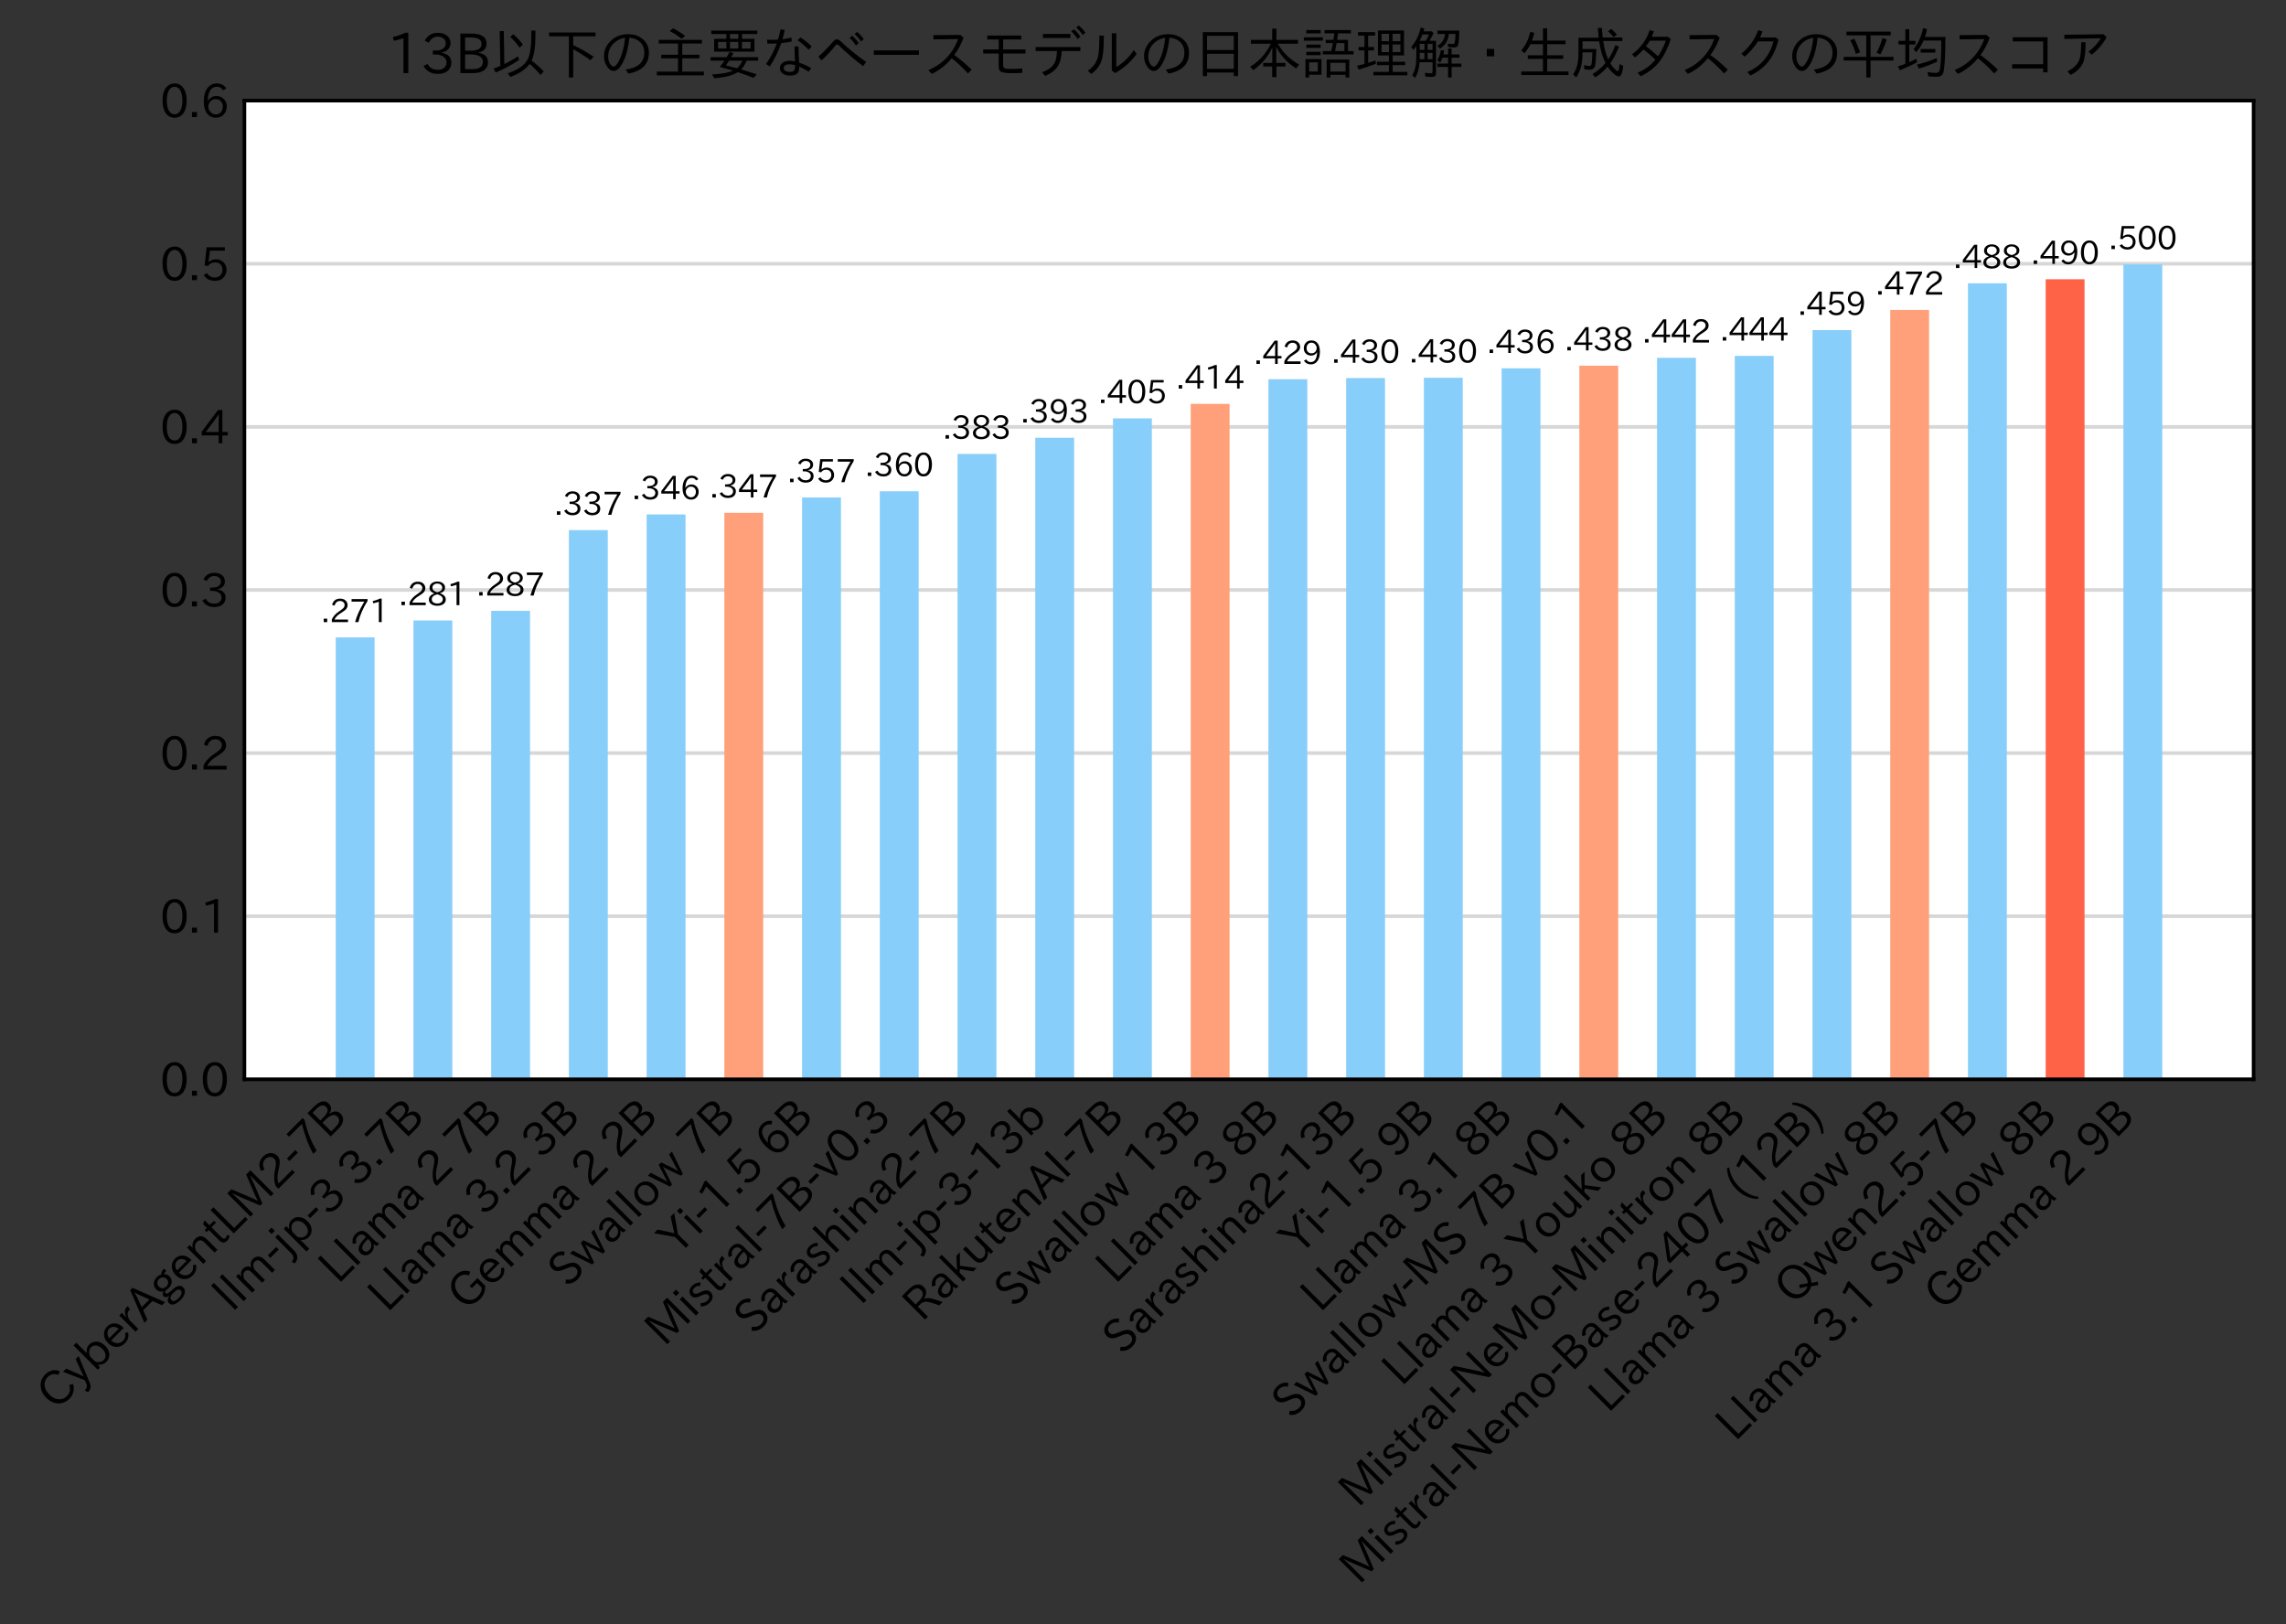 <?xml version="1.0" encoding="utf-8" standalone="no"?>
<!DOCTYPE svg PUBLIC "-//W3C//DTD SVG 1.1//EN"
  "http://www.w3.org/Graphics/SVG/1.1/DTD/svg11.dtd">
<svg xmlns:xlink="http://www.w3.org/1999/xlink" width="507.904pt" height="360.885pt" viewBox="0 0 507.904 360.885" xmlns="http://www.w3.org/2000/svg" version="1.1">
 <rect x="0" y="0" width="507.904" height="360.885" fill="#333333" stroke="none"/>
 <defs>
  <style type="text/css">*{stroke-linejoin: round; stroke-linecap: butt}</style>
 </defs>
 <g id="figure_1">
  <g id="patch_1">
   <path d="M 0 360.885 
L 507.904 360.885 
L 507.904 0 
L 0 0 
L 0 360.885 
z
" style="fill: none"/>
  </g>
  <g id="axes_1">
   <g id="patch_2">
    <path d="M 54.304 239.798 
L 500.704 239.798 
L 500.704 22.358 
L 54.304 22.358 
z
" style="fill: #ffffff"/>
   </g>
   <g id="matplotlib.axis_1">
    <g id="xtick_1">
     <g id="line2d_1"/>
     <g id="text_1">
      <!-- CyberAgentLM2-7B -->
      <g transform="translate(12.497 313.625)rotate(-45)scale(0.1 -0.1)">
       <defs>
        <path id="IPAexGothic-43" d="M 4353 1088 
Q 4181 694 3859 428 
Q 3313 -31 2559 -31 
Q 1588 -31 959 653 
Q 378 1294 378 2331 
Q 378 3406 1013 4078 
Q 1619 4725 2534 4725 
Q 3813 4725 4322 3628 
L 3809 3391 
Q 3425 4238 2541 4238 
Q 1891 4238 1453 3744 
Q 994 3216 994 2322 
Q 994 1550 1384 1056 
Q 1841 472 2563 472 
Q 3456 472 3878 1319 
L 4353 1088 
z
" transform="scale(0.016)"/>
        <path id="IPAexGothic-79" d="M 3122 3250 
L 1575 -488 
Q 1278 -1203 550 -1203 
L 478 -1203 
L 344 -703 
L 447 -703 
Q 969 -703 1150 -238 
L 1356 275 
L 38 3250 
L 659 3250 
L 1363 1459 
Q 1528 1025 1606 781 
L 1625 781 
Q 1750 1169 1863 1459 
L 2528 3250 
L 3122 3250 
z
" transform="scale(0.016)"/>
        <path id="IPAexGothic-62" d="M 1125 2731 
Q 1550 3341 2219 3341 
Q 2788 3341 3191 2938 
Q 3659 2469 3659 1644 
Q 3659 838 3191 372 
Q 2788 -31 2206 -31 
Q 1559 -31 1088 516 
L 1009 44 
L 581 44 
L 581 4794 
L 1125 4794 
L 1125 2731 
z
M 1125 1997 
L 1125 1253 
Q 1125 888 1528 600 
Q 1803 403 2119 403 
Q 2488 403 2744 659 
Q 3084 1009 3084 1631 
Q 3084 2194 2803 2553 
Q 2525 2900 2125 2900 
Q 1759 2900 1438 2578 
Q 1125 2266 1125 1997 
z
" transform="scale(0.016)"/>
        <path id="IPAexGothic-65" d="M 863 1594 
Q 891 1041 1209 722 
Q 1534 397 1997 397 
Q 2606 397 2963 966 
L 3322 728 
Q 2869 -31 1931 -31 
Q 1222 -31 766 422 
Q 306 884 306 1641 
Q 306 2444 788 2925 
Q 1216 3353 1856 3353 
Q 2459 3353 2866 2956 
Q 3322 2494 3322 1722 
L 3322 1594 
L 863 1594 
z
M 2756 1997 
Q 2709 2431 2450 2681 
Q 2194 2938 1844 2938 
Q 1438 2938 1150 2591 
Q 953 2356 894 1997 
L 2756 1997 
z
" transform="scale(0.016)"/>
        <path id="IPAexGothic-72" d="M 2309 3316 
L 2213 2769 
Q 2106 2791 2022 2791 
Q 1653 2791 1413 2444 
Q 1113 2006 1113 1675 
L 1113 63 
L 563 63 
L 563 3250 
L 1081 3250 
L 1056 2303 
L 1069 2303 
Q 1422 3341 2097 3341 
Q 2206 3341 2309 3316 
z
" transform="scale(0.016)"/>
        <path id="IPAexGothic-41" d="M 4056 63 
L 3444 63 
L 2938 1409 
L 1100 1409 
L 603 63 
L -6 63 
L 1806 4666 
L 2259 4666 
L 4056 63 
z
M 2778 1863 
L 2316 3078 
Q 2125 3588 2028 4000 
L 2009 4000 
Q 1897 3563 1716 3078 
L 1263 1863 
L 2778 1863 
z
" transform="scale(0.016)"/>
        <path id="IPAexGothic-67" d="M 1331 1150 
Q 1006 1122 1006 900 
Q 1006 613 1763 575 
L 2131 556 
Q 3303 497 3303 -294 
Q 3303 -700 2925 -959 
Q 2519 -1253 1794 -1253 
Q 1138 -1253 738 -1028 
Q 353 -809 353 -428 
Q 353 84 1075 247 
L 1075 269 
Q 506 413 506 778 
Q 506 1116 994 1297 
Q 456 1575 456 2181 
Q 456 2650 769 2963 
Q 1128 3322 1738 3322 
Q 2125 3322 2422 3153 
Q 2650 3453 3259 3463 
L 3259 3013 
Q 2838 3003 2703 2938 
Q 3034 2613 3034 2169 
Q 3034 1728 2734 1425 
Q 2400 1094 1813 1094 
Q 1563 1094 1331 1150 
z
M 1734 2919 
Q 1409 2919 1197 2706 
Q 988 2497 988 2181 
Q 988 1872 1184 1684 
Q 1397 1472 1756 1472 
Q 2094 1472 2297 1678 
Q 2503 1881 2503 2203 
Q 2503 2497 2297 2700 
Q 2081 2919 1734 2919 
z
M 1753 159 
Q 903 159 903 -366 
Q 903 -875 1800 -875 
Q 2378 -875 2638 -606 
Q 2772 -481 2772 -313 
Q 2772 159 1753 159 
z
" transform="scale(0.016)"/>
        <path id="IPAexGothic-6e" d="M 3328 63 
L 2778 63 
L 2778 2041 
Q 2778 2853 2106 2853 
Q 1428 2853 1113 2041 
L 1113 63 
L 563 63 
L 563 3250 
L 1075 3250 
L 1075 2675 
Q 1525 3316 2222 3316 
Q 3328 3316 3328 2072 
L 3328 63 
z
" transform="scale(0.016)"/>
        <path id="IPAexGothic-74" d="M 2125 241 
Q 1769 -6 1397 -6 
Q 653 -6 653 831 
L 653 2859 
L 219 2859 
L 219 3250 
L 653 3250 
L 653 3966 
L 1178 4228 
L 1178 3250 
L 2063 3250 
L 2063 2859 
L 1178 2859 
L 1178 906 
Q 1178 416 1513 416 
Q 1738 416 1941 588 
L 2125 241 
z
" transform="scale(0.016)"/>
        <path id="IPAexGothic-4c" d="M 3347 63 
L 609 63 
L 609 4634 
L 1178 4634 
L 1178 563 
L 3347 563 
L 3347 63 
z
" transform="scale(0.016)"/>
        <path id="IPAexGothic-4d" d="M 5147 63 
L 4597 63 
L 4597 2534 
Q 4597 3281 4634 4134 
L 4609 4134 
Q 4356 3409 4066 2675 
L 3066 209 
L 2650 209 
L 1641 2725 
Q 1328 3506 1128 4141 
L 1103 4141 
Q 1141 3131 1141 2553 
L 1141 63 
L 609 63 
L 609 4634 
L 1416 4634 
L 2503 1944 
Q 2697 1472 2869 906 
L 2888 906 
Q 3028 1416 3234 1931 
L 4316 4634 
L 5147 4634 
L 5147 63 
z
" transform="scale(0.016)"/>
        <path id="IPAexGothic-32" d="M 3659 63 
L 447 63 
L 447 594 
Q 825 1475 1894 2203 
L 2072 2322 
Q 2619 2697 2791 2906 
Q 2988 3153 2988 3444 
Q 2988 3772 2756 4003 
Q 2500 4259 2084 4259 
Q 1250 4259 991 3328 
L 497 3506 
Q 853 4725 2116 4725 
Q 2806 4725 3216 4316 
Q 3575 3947 3575 3425 
Q 3575 3038 3344 2722 
Q 3131 2416 2366 1938 
L 2231 1856 
Q 1256 1253 978 569 
L 3659 569 
L 3659 63 
z
" transform="scale(0.016)"/>
        <path id="IPAexGothic-2d" d="M 1969 1703 
L 319 1703 
L 319 2203 
L 1969 2203 
L 1969 1703 
z
" transform="scale(0.016)"/>
        <path id="IPAexGothic-37" d="M 3597 4263 
Q 2238 2106 1778 63 
L 1131 63 
Q 1581 1834 2950 4128 
L 428 4128 
L 428 4634 
L 3597 4634 
L 3597 4263 
z
" transform="scale(0.016)"/>
        <path id="IPAexGothic-42" d="M 2688 2425 
Q 3816 2225 3816 1338 
Q 3816 556 3041 222 
Q 2672 63 2094 63 
L 609 63 
L 609 4634 
L 1916 4634 
Q 2494 4634 2869 4500 
Q 3644 4222 3644 3491 
Q 3644 2609 2688 2447 
L 2688 2425 
z
M 1159 2656 
L 1844 2656 
Q 3063 2656 3063 3431 
Q 3063 4181 1881 4181 
L 1159 4181 
L 1159 2656 
z
M 1159 522 
L 2016 522 
Q 3222 522 3222 1369 
Q 3222 1897 2625 2100 
Q 2278 2222 1875 2222 
L 1159 2222 
L 1159 522 
z
" transform="scale(0.016)"/>
       </defs>
       <use xlink:href="#IPAexGothic-43"/>
       <use xlink:href="#IPAexGothic-79" x="72.51"/>
       <use xlink:href="#IPAexGothic-62" x="121.729"/>
       <use xlink:href="#IPAexGothic-65" x="184.131"/>
       <use xlink:href="#IPAexGothic-72" x="241.016"/>
       <use xlink:href="#IPAexGothic-41" x="278.027"/>
       <use xlink:href="#IPAexGothic-67" x="341.748"/>
       <use xlink:href="#IPAexGothic-65" x="397.266"/>
       <use xlink:href="#IPAexGothic-6e" x="454.15"/>
       <use xlink:href="#IPAexGothic-74" x="514.551"/>
       <use xlink:href="#IPAexGothic-4c" x="549.17"/>
       <use xlink:href="#IPAexGothic-4d" x="601.758"/>
       <use xlink:href="#IPAexGothic-32" x="691.943"/>
       <use xlink:href="#IPAexGothic-2d" x="754.932"/>
       <use xlink:href="#IPAexGothic-37" x="790.723"/>
       <use xlink:href="#IPAexGothic-42" x="853.711"/>
      </g>
     </g>
    </g>
    <g id="xtick_2">
     <g id="line2d_2"/>
     <g id="text_2">
      <!-- llm-jp-3 3.7B -->
      <g transform="translate(51.655 291.735)rotate(-45)scale(0.1 -0.1)">
       <defs>
        <path id="IPAexGothic-6c" d="M 1131 63 
L 581 63 
L 581 4794 
L 1131 4794 
L 1131 63 
z
" transform="scale(0.016)"/>
        <path id="IPAexGothic-6d" d="M 5022 63 
L 4472 63 
L 4472 2059 
Q 4472 2869 3847 2869 
Q 3550 2869 3303 2594 
Q 3128 2397 3059 2103 
L 3059 63 
L 2509 63 
L 2509 2066 
Q 2509 2869 1919 2869 
Q 1606 2869 1369 2594 
Q 1113 2306 1113 2041 
L 1113 63 
L 563 63 
L 563 3250 
L 1075 3250 
L 1075 2700 
Q 1391 3316 2028 3316 
Q 2725 3316 2956 2647 
Q 3303 3316 3953 3316 
Q 4478 3316 4772 2944 
Q 5022 2638 5022 2072 
L 5022 63 
z
" transform="scale(0.016)"/>
        <path id="IPAexGothic-6a" d="M 1172 3928 
L 544 3928 
L 544 4569 
L 1172 4569 
L 1172 3928 
z
M 1131 3250 
L 1131 153 
Q 1131 -634 703 -966 
Q 444 -1169 -47 -1253 
L -231 -794 
Q 119 -747 306 -609 
Q 581 -400 581 159 
L 581 3250 
L 1131 3250 
z
" transform="scale(0.016)"/>
        <path id="IPAexGothic-70" d="M 1075 2688 
Q 1525 3341 2206 3341 
Q 2769 3341 3172 2938 
Q 3641 2469 3641 1644 
Q 3641 841 3178 372 
Q 2775 -31 2200 -31 
Q 1569 -31 1106 497 
L 1106 -1216 
L 563 -1216 
L 563 3250 
L 1075 3250 
L 1075 2688 
z
M 1106 1950 
L 1106 1291 
Q 1106 897 1516 600 
Q 1791 403 2106 403 
Q 2469 403 2725 659 
Q 3066 997 3066 1631 
Q 3066 2200 2784 2559 
Q 2503 2900 2100 2900 
Q 1656 2900 1338 2484 
Q 1106 2184 1106 1950 
z
" transform="scale(0.016)"/>
        <path id="IPAexGothic-33" d="M 2381 2419 
Q 3506 2216 3506 1278 
Q 3506 716 3128 356 
Q 2709 -31 1944 -31 
Q 797 -31 288 881 
L 756 1131 
Q 1109 441 1938 441 
Q 2425 441 2694 691 
Q 2950 928 2950 1291 
Q 2950 1719 2566 1978 
Q 2216 2213 1644 2213 
L 1363 2213 
L 1363 2669 
L 1656 2669 
Q 2231 2669 2534 2888 
Q 2859 3119 2859 3509 
Q 2859 3934 2494 4138 
Q 2259 4278 1931 4278 
Q 1238 4278 903 3578 
L 434 3803 
Q 897 4725 1938 4725 
Q 2597 4725 3006 4394 
Q 3416 4069 3416 3534 
Q 3416 3028 3019 2706 
Q 2763 2500 2381 2444 
L 2381 2419 
z
" transform="scale(0.016)"/>
        <path id="IPAexGothic-20" transform="scale(0.016)"/>
        <path id="IPAexGothic-2e" d="M 1184 63 
L 494 63 
L 494 753 
L 1184 753 
L 1184 63 
z
" transform="scale(0.016)"/>
       </defs>
       <use xlink:href="#IPAexGothic-6c"/>
       <use xlink:href="#IPAexGothic-6c" x="27.002"/>
       <use xlink:href="#IPAexGothic-6d" x="54.004"/>
       <use xlink:href="#IPAexGothic-2d" x="141.113"/>
       <use xlink:href="#IPAexGothic-6a" x="176.904"/>
       <use xlink:href="#IPAexGothic-70" x="203.906"/>
       <use xlink:href="#IPAexGothic-2d" x="266.016"/>
       <use xlink:href="#IPAexGothic-33" x="301.807"/>
       <use xlink:href="#IPAexGothic-20" x="364.795"/>
       <use xlink:href="#IPAexGothic-33" x="391.797"/>
       <use xlink:href="#IPAexGothic-2e" x="454.785"/>
       <use xlink:href="#IPAexGothic-37" x="481.201"/>
       <use xlink:href="#IPAexGothic-42" x="544.189"/>
      </g>
     </g>
    </g>
    <g id="xtick_3">
     <g id="line2d_3"/>
     <g id="text_3">
      <!-- Llama 2 7B -->
      <g transform="translate(75.155 285.545)rotate(-45)scale(0.1 -0.1)">
       <defs>
        <path id="IPAexGothic-61" d="M 3156 63 
L 2672 63 
Q 2559 303 2531 556 
L 2509 556 
Q 2147 -25 1428 -25 
Q 934 -25 622 288 
Q 347 563 347 959 
Q 347 1947 2050 1997 
L 2478 2009 
L 2478 2175 
Q 2478 2509 2288 2700 
Q 2088 2900 1775 2900 
Q 1238 2900 969 2378 
L 494 2597 
Q 938 3328 1788 3328 
Q 2375 3328 2691 3000 
Q 2984 2706 2984 2169 
L 2984 997 
Q 2984 400 3156 63 
z
M 2491 1625 
L 2141 1619 
Q 903 1591 903 953 
Q 903 728 1050 581 
Q 1231 403 1525 403 
Q 1934 403 2234 703 
Q 2491 969 2491 1344 
L 2491 1625 
z
" transform="scale(0.016)"/>
       </defs>
       <use xlink:href="#IPAexGothic-4c"/>
       <use xlink:href="#IPAexGothic-6c" x="52.588"/>
       <use xlink:href="#IPAexGothic-61" x="79.59"/>
       <use xlink:href="#IPAexGothic-6d" x="134.57"/>
       <use xlink:href="#IPAexGothic-61" x="221.68"/>
       <use xlink:href="#IPAexGothic-20" x="276.66"/>
       <use xlink:href="#IPAexGothic-32" x="303.662"/>
       <use xlink:href="#IPAexGothic-20" x="366.65"/>
       <use xlink:href="#IPAexGothic-37" x="393.652"/>
       <use xlink:href="#IPAexGothic-42" x="456.641"/>
      </g>
     </g>
    </g>
    <g id="xtick_4">
     <g id="line2d_4"/>
     <g id="text_4">
      <!-- Llama 3.2 3B -->
      <g transform="translate(86.102 291.867)rotate(-45)scale(0.1 -0.1)">
       <use xlink:href="#IPAexGothic-4c"/>
       <use xlink:href="#IPAexGothic-6c" x="52.588"/>
       <use xlink:href="#IPAexGothic-61" x="79.59"/>
       <use xlink:href="#IPAexGothic-6d" x="134.57"/>
       <use xlink:href="#IPAexGothic-61" x="221.68"/>
       <use xlink:href="#IPAexGothic-20" x="276.66"/>
       <use xlink:href="#IPAexGothic-33" x="303.662"/>
       <use xlink:href="#IPAexGothic-2e" x="366.65"/>
       <use xlink:href="#IPAexGothic-32" x="393.066"/>
       <use xlink:href="#IPAexGothic-20" x="456.055"/>
       <use xlink:href="#IPAexGothic-33" x="483.057"/>
       <use xlink:href="#IPAexGothic-42" x="546.045"/>
      </g>
     </g>
    </g>
    <g id="xtick_5">
     <g id="line2d_5"/>
     <g id="text_5">
      <!-- Gemma 2 2B -->
      <g transform="translate(103.702 291.535)rotate(-45)scale(0.1 -0.1)">
       <defs>
        <path id="IPAexGothic-47" d="M 4403 781 
Q 4172 494 3731 250 
Q 3209 -31 2591 -31 
Q 1606 -31 988 628 
Q 378 1275 378 2325 
Q 378 3406 1013 4078 
Q 1619 4725 2534 4725 
Q 3800 4725 4325 3628 
L 3816 3391 
Q 3422 4238 2541 4238 
Q 1891 4238 1453 3744 
Q 994 3216 994 2328 
Q 994 1531 1397 1022 
Q 1844 459 2625 459 
Q 3459 459 3878 966 
L 3878 1856 
L 2859 1856 
L 2859 2291 
L 4403 2291 
L 4403 781 
z
" transform="scale(0.016)"/>
       </defs>
       <use xlink:href="#IPAexGothic-47"/>
       <use xlink:href="#IPAexGothic-65" x="75.293"/>
       <use xlink:href="#IPAexGothic-6d" x="132.178"/>
       <use xlink:href="#IPAexGothic-6d" x="219.287"/>
       <use xlink:href="#IPAexGothic-61" x="306.396"/>
       <use xlink:href="#IPAexGothic-20" x="361.377"/>
       <use xlink:href="#IPAexGothic-32" x="388.379"/>
       <use xlink:href="#IPAexGothic-20" x="451.367"/>
       <use xlink:href="#IPAexGothic-32" x="478.369"/>
       <use xlink:href="#IPAexGothic-42" x="541.357"/>
      </g>
     </g>
    </g>
    <g id="xtick_6">
     <g id="line2d_6"/>
     <g id="text_6">
      <!-- Swallow 7B -->
      <g transform="translate(126.139 286.368)rotate(-45)scale(0.1 -0.1)">
       <defs>
        <path id="IPAexGothic-53" d="M 2919 3641 
Q 2563 4259 1853 4259 
Q 1453 4259 1213 4009 
Q 1028 3803 1028 3534 
Q 1028 3238 1266 3047 
Q 1444 2913 1984 2688 
L 2200 2597 
Q 2925 2306 3191 1953 
Q 3422 1644 3422 1259 
Q 3422 644 2969 288 
Q 2559 -31 1931 -31 
Q 881 -31 313 766 
L 753 1100 
Q 1203 459 1938 459 
Q 2288 459 2534 625 
Q 2841 847 2841 1216 
Q 2841 1503 2616 1728 
Q 2375 1959 1728 2206 
L 1541 2278 
Q 453 2694 453 3481 
Q 453 4006 806 4347 
Q 1203 4725 1863 4725 
Q 2841 4725 3359 3956 
L 2919 3641 
z
" transform="scale(0.016)"/>
        <path id="IPAexGothic-77" d="M 4772 3250 
L 3666 6 
L 3281 6 
L 2609 1919 
Q 2509 2203 2413 2622 
L 2394 2622 
Q 2322 2319 2188 1919 
L 1534 6 
L 1150 6 
L 44 3250 
L 619 3250 
L 1156 1491 
Q 1206 1331 1363 753 
L 1381 753 
Q 1475 1125 1594 1491 
L 2169 3250 
L 2656 3250 
L 3256 1491 
Q 3347 1244 3469 753 
L 3488 753 
Q 3591 1184 3684 1491 
L 4216 3250 
L 4772 3250 
z
" transform="scale(0.016)"/>
        <path id="IPAexGothic-6f" d="M 1919 3341 
Q 2594 3341 3056 2888 
Q 3531 2413 3531 1638 
Q 3531 888 3066 422 
Q 2609 -31 1919 -31 
Q 1228 -31 781 416 
Q 313 881 313 1656 
Q 313 2413 788 2888 
Q 1241 3341 1919 3341 
z
M 1919 2919 
Q 1519 2919 1241 2631 
Q 888 2278 888 1650 
Q 888 1031 1234 684 
Q 1516 403 1919 403 
Q 2331 403 2609 691 
Q 2956 1038 2956 1672 
Q 2956 2269 2603 2631 
Q 2316 2919 1919 2919 
z
" transform="scale(0.016)"/>
       </defs>
       <use xlink:href="#IPAexGothic-53"/>
       <use xlink:href="#IPAexGothic-77" x="58.496"/>
       <use xlink:href="#IPAexGothic-61" x="133.691"/>
       <use xlink:href="#IPAexGothic-6c" x="188.672"/>
       <use xlink:href="#IPAexGothic-6c" x="215.674"/>
       <use xlink:href="#IPAexGothic-6f" x="242.676"/>
       <use xlink:href="#IPAexGothic-77" x="303.076"/>
       <use xlink:href="#IPAexGothic-20" x="378.271"/>
       <use xlink:href="#IPAexGothic-37" x="405.273"/>
       <use xlink:href="#IPAexGothic-42" x="468.262"/>
      </g>
     </g>
    </g>
    <g id="xtick_7">
     <g id="line2d_7"/>
     <g id="text_7">
      <!-- Yi-1.5 6B -->
      <g transform="translate(150.562 279.213)rotate(-45)scale(0.1 -0.1)">
       <defs>
        <path id="IPAexGothic-59" d="M 3963 4634 
L 2241 2188 
L 2241 63 
L 1678 63 
L 1678 2188 
L -13 4634 
L 697 4634 
L 1978 2638 
L 3256 4634 
L 3963 4634 
z
" transform="scale(0.016)"/>
        <path id="IPAexGothic-69" d="M 1178 3928 
L 550 3928 
L 550 4569 
L 1178 4569 
L 1178 3928 
z
M 1138 63 
L 588 63 
L 588 3250 
L 1138 3250 
L 1138 63 
z
" transform="scale(0.016)"/>
        <path id="IPAexGothic-31" d="M 2463 63 
L 1900 63 
L 1900 4103 
Q 1372 3922 788 3797 
L 684 4231 
Q 1519 4441 2106 4731 
L 2463 4731 
L 2463 63 
z
" transform="scale(0.016)"/>
        <path id="IPAexGothic-35" d="M 1178 2603 
Q 1634 2963 2172 2963 
Q 2816 2963 3241 2528 
Q 3638 2113 3638 1497 
Q 3638 938 3297 513 
Q 2869 -31 2031 -31 
Q 959 -31 469 784 
L 938 1028 
Q 1309 434 2013 434 
Q 2466 434 2769 716 
Q 3081 1013 3081 1503 
Q 3081 1966 2806 2241 
Q 2519 2528 2056 2528 
Q 1406 2528 1072 2028 
L 591 2091 
L 884 4634 
L 3406 4634 
L 3406 4153 
L 1341 4153 
L 1134 2603 
L 1178 2603 
z
" transform="scale(0.016)"/>
        <path id="IPAexGothic-36" d="M 1056 2328 
Q 1509 2981 2234 2981 
Q 2906 2981 3316 2513 
Q 3675 2106 3675 1522 
Q 3675 884 3272 434 
Q 2853 -31 2178 -31 
Q 1375 -31 922 581 
Q 481 1178 481 2228 
Q 481 3425 1013 4109 
Q 1494 4725 2272 4725 
Q 3191 4725 3609 4025 
L 3150 3775 
Q 2894 4266 2300 4266 
Q 1119 4266 1031 2328 
L 1056 2328 
z
M 2141 2547 
Q 1684 2547 1384 2206 
Q 1116 1900 1116 1541 
Q 1116 1156 1353 844 
Q 1672 428 2159 428 
Q 2669 428 2941 844 
Q 3125 1128 3125 1503 
Q 3125 1944 2881 2228 
Q 2600 2547 2141 2547 
z
" transform="scale(0.016)"/>
       </defs>
       <use xlink:href="#IPAexGothic-59"/>
       <use xlink:href="#IPAexGothic-69" x="61.914"/>
       <use xlink:href="#IPAexGothic-2d" x="88.916"/>
       <use xlink:href="#IPAexGothic-31" x="124.707"/>
       <use xlink:href="#IPAexGothic-2e" x="187.695"/>
       <use xlink:href="#IPAexGothic-35" x="214.111"/>
       <use xlink:href="#IPAexGothic-20" x="277.1"/>
       <use xlink:href="#IPAexGothic-36" x="304.102"/>
       <use xlink:href="#IPAexGothic-42" x="367.09"/>
      </g>
     </g>
    </g>
    <g id="xtick_8">
     <g id="line2d_8"/>
     <g id="text_8">
      <!-- Mistral-7B-v0.3 -->
      <g transform="translate(147.647 299.398)rotate(-45)scale(0.1 -0.1)">
       <defs>
        <path id="IPAexGothic-73" d="M 2234 2547 
Q 1938 2931 1484 2931 
Q 891 2931 891 2475 
Q 891 2153 1531 1944 
L 1741 1875 
Q 2650 1578 2650 894 
Q 2650 434 2272 172 
Q 1972 -31 1497 -31 
Q 766 -31 256 503 
L 603 819 
Q 997 397 1516 397 
Q 2131 397 2131 875 
Q 2131 1238 1453 1478 
L 1234 1553 
Q 378 1853 378 2431 
Q 378 2797 628 3047 
Q 928 3347 1453 3347 
Q 2156 3347 2606 2859 
L 2234 2547 
z
" transform="scale(0.016)"/>
        <path id="IPAexGothic-76" d="M 3103 3250 
L 1747 6 
L 1375 6 
L 25 3250 
L 628 3250 
L 1338 1388 
L 1522 844 
L 1569 703 
L 1588 703 
Q 1641 884 1822 1388 
L 2516 3250 
L 3103 3250 
z
" transform="scale(0.016)"/>
        <path id="IPAexGothic-30" d="M 2038 4725 
Q 2881 4725 3334 3944 
Q 3694 3325 3694 2344 
Q 3694 1372 3334 741 
Q 2888 -31 2016 -31 
Q 1147 -31 700 741 
Q 341 1372 341 2350 
Q 341 3713 1000 4334 
Q 1419 4725 2038 4725 
z
M 2016 4266 
Q 1516 4266 1228 3759 
Q 934 3247 934 2344 
Q 934 1456 1222 947 
Q 1513 447 2016 447 
Q 2619 447 2909 1153 
Q 3100 1622 3100 2375 
Q 3100 3256 2806 3759 
Q 2509 4266 2016 4266 
z
" transform="scale(0.016)"/>
       </defs>
       <use xlink:href="#IPAexGothic-4d"/>
       <use xlink:href="#IPAexGothic-69" x="90.186"/>
       <use xlink:href="#IPAexGothic-73" x="117.188"/>
       <use xlink:href="#IPAexGothic-74" x="163.379"/>
       <use xlink:href="#IPAexGothic-72" x="197.998"/>
       <use xlink:href="#IPAexGothic-61" x="235.01"/>
       <use xlink:href="#IPAexGothic-6c" x="289.99"/>
       <use xlink:href="#IPAexGothic-2d" x="316.992"/>
       <use xlink:href="#IPAexGothic-37" x="352.783"/>
       <use xlink:href="#IPAexGothic-42" x="415.771"/>
       <use xlink:href="#IPAexGothic-2d" x="481.689"/>
       <use xlink:href="#IPAexGothic-76" x="517.48"/>
       <use xlink:href="#IPAexGothic-30" x="566.064"/>
       <use xlink:href="#IPAexGothic-2e" x="629.053"/>
       <use xlink:href="#IPAexGothic-33" x="655.469"/>
      </g>
     </g>
    </g>
    <g id="xtick_9">
     <g id="line2d_9"/>
     <g id="text_9">
      <!-- Sarashina2-7B -->
      <g transform="translate(167.463 296.85)rotate(-45)scale(0.1 -0.1)">
       <defs>
        <path id="IPAexGothic-68" d="M 3347 63 
L 2797 63 
L 2797 2041 
Q 2797 2853 2131 2853 
Q 1447 2853 1131 2041 
L 1131 63 
L 581 63 
L 581 4794 
L 1131 4794 
L 1131 2706 
Q 1566 3316 2247 3316 
Q 3347 3316 3347 2072 
L 3347 63 
z
" transform="scale(0.016)"/>
       </defs>
       <use xlink:href="#IPAexGothic-53"/>
       <use xlink:href="#IPAexGothic-61" x="58.496"/>
       <use xlink:href="#IPAexGothic-72" x="113.477"/>
       <use xlink:href="#IPAexGothic-61" x="150.488"/>
       <use xlink:href="#IPAexGothic-73" x="205.469"/>
       <use xlink:href="#IPAexGothic-68" x="251.66"/>
       <use xlink:href="#IPAexGothic-69" x="312.354"/>
       <use xlink:href="#IPAexGothic-6e" x="339.355"/>
       <use xlink:href="#IPAexGothic-61" x="399.756"/>
       <use xlink:href="#IPAexGothic-32" x="454.736"/>
       <use xlink:href="#IPAexGothic-2d" x="517.725"/>
       <use xlink:href="#IPAexGothic-37" x="553.516"/>
       <use xlink:href="#IPAexGothic-42" x="616.504"/>
      </g>
     </g>
    </g>
    <g id="xtick_10">
     <g id="line2d_10"/>
     <g id="text_10">
      <!-- llm-jp-3-13b -->
      <g transform="translate(191.301 290.241)rotate(-45)scale(0.1 -0.1)">
       <use xlink:href="#IPAexGothic-6c"/>
       <use xlink:href="#IPAexGothic-6c" x="27.002"/>
       <use xlink:href="#IPAexGothic-6d" x="54.004"/>
       <use xlink:href="#IPAexGothic-2d" x="141.113"/>
       <use xlink:href="#IPAexGothic-6a" x="176.904"/>
       <use xlink:href="#IPAexGothic-70" x="203.906"/>
       <use xlink:href="#IPAexGothic-2d" x="266.016"/>
       <use xlink:href="#IPAexGothic-33" x="301.807"/>
       <use xlink:href="#IPAexGothic-2d" x="364.795"/>
       <use xlink:href="#IPAexGothic-31" x="400.586"/>
       <use xlink:href="#IPAexGothic-33" x="463.574"/>
       <use xlink:href="#IPAexGothic-62" x="526.562"/>
      </g>
     </g>
    </g>
    <g id="xtick_11">
     <g id="line2d_11"/>
     <g id="text_11">
      <!-- RakutenAI-7B -->
      <g transform="translate(204.914 293.937)rotate(-45)scale(0.1 -0.1)">
       <defs>
        <path id="IPAexGothic-52" d="M 4072 63 
L 3394 63 
Q 3138 641 2828 1197 
Q 2584 1641 2344 1825 
Q 2050 2044 1625 2044 
L 1172 2044 
L 1172 63 
L 609 63 
L 609 4634 
L 2009 4634 
Q 2713 4634 3131 4378 
Q 3688 4044 3688 3381 
Q 3688 2784 3181 2459 
Q 2906 2272 2522 2216 
L 2522 2197 
Q 2941 2050 3247 1581 
Q 3516 1166 4072 63 
z
M 1172 2478 
L 1869 2478 
Q 3106 2478 3106 3369 
Q 3106 4181 1928 4181 
L 1172 4181 
L 1172 2478 
z
" transform="scale(0.016)"/>
        <path id="IPAexGothic-6b" d="M 3244 63 
L 2578 63 
L 1484 1613 
L 1119 1259 
L 1119 63 
L 581 63 
L 581 4794 
L 1119 4794 
L 1119 1766 
L 2463 3250 
L 3153 3250 
L 1828 1925 
L 3244 63 
z
" transform="scale(0.016)"/>
        <path id="IPAexGothic-75" d="M 3284 63 
L 2772 63 
L 2772 644 
Q 2300 0 1625 0 
Q 1072 0 763 375 
Q 519 678 519 1241 
L 519 3250 
L 1069 3250 
L 1069 1259 
Q 1069 466 1734 466 
Q 2406 466 2734 1291 
L 2734 3250 
L 3284 3250 
L 3284 63 
z
" transform="scale(0.016)"/>
        <path id="IPAexGothic-49" d="M 1203 63 
L 634 63 
L 634 4634 
L 1203 4634 
L 1203 63 
z
" transform="scale(0.016)"/>
       </defs>
       <use xlink:href="#IPAexGothic-52"/>
       <use xlink:href="#IPAexGothic-61" x="64.795"/>
       <use xlink:href="#IPAexGothic-6b" x="119.775"/>
       <use xlink:href="#IPAexGothic-75" x="171.582"/>
       <use xlink:href="#IPAexGothic-74" x="231.982"/>
       <use xlink:href="#IPAexGothic-65" x="266.602"/>
       <use xlink:href="#IPAexGothic-6e" x="323.486"/>
       <use xlink:href="#IPAexGothic-41" x="383.887"/>
       <use xlink:href="#IPAexGothic-49" x="447.607"/>
       <use xlink:href="#IPAexGothic-2d" x="476.514"/>
       <use xlink:href="#IPAexGothic-37" x="512.305"/>
       <use xlink:href="#IPAexGothic-42" x="575.293"/>
      </g>
     </g>
    </g>
    <g id="xtick_12">
     <g id="line2d_12"/>
     <g id="text_12">
      <!-- Swallow 13B -->
      <g transform="translate(225.298 290.822)rotate(-45)scale(0.1 -0.1)">
       <use xlink:href="#IPAexGothic-53"/>
       <use xlink:href="#IPAexGothic-77" x="58.496"/>
       <use xlink:href="#IPAexGothic-61" x="133.691"/>
       <use xlink:href="#IPAexGothic-6c" x="188.672"/>
       <use xlink:href="#IPAexGothic-6c" x="215.674"/>
       <use xlink:href="#IPAexGothic-6f" x="242.676"/>
       <use xlink:href="#IPAexGothic-77" x="303.076"/>
       <use xlink:href="#IPAexGothic-20" x="378.271"/>
       <use xlink:href="#IPAexGothic-31" x="405.273"/>
       <use xlink:href="#IPAexGothic-33" x="468.262"/>
       <use xlink:href="#IPAexGothic-42" x="531.25"/>
      </g>
     </g>
    </g>
    <g id="xtick_13">
     <g id="line2d_13"/>
     <g id="text_13">
      <!-- Llama 3 8B -->
      <g transform="translate(247.844 285.545)rotate(-45)scale(0.1 -0.1)">
       <defs>
        <path id="IPAexGothic-38" d="M 2541 2425 
Q 3700 2031 3700 1197 
Q 3700 541 3100 197 
Q 2663 -56 2016 -56 
Q 1366 -56 928 197 
Q 347 531 347 1178 
Q 347 1988 1409 2381 
L 1409 2400 
Q 481 2734 481 3509 
Q 481 4100 981 4456 
Q 1406 4756 2019 4756 
Q 2703 4756 3131 4403 
Q 3553 4069 3553 3566 
Q 3553 2706 2541 2444 
L 2541 2425 
z
M 2022 2625 
Q 2997 2856 2997 3528 
Q 2997 3916 2675 4150 
Q 2413 4347 2016 4347 
Q 1606 4347 1331 4128 
Q 1050 3897 1050 3522 
Q 1050 3150 1350 2925 
Q 1494 2809 1722 2722 
Q 1984 2616 2022 2625 
z
M 1978 2209 
Q 922 1931 922 1216 
Q 922 775 1313 556 
Q 1606 391 2009 391 
Q 2575 391 2881 697 
Q 3106 922 3106 1250 
Q 3106 1594 2794 1850 
Q 2609 1994 2350 2100 
Q 2047 2222 1978 2209 
z
" transform="scale(0.016)"/>
       </defs>
       <use xlink:href="#IPAexGothic-4c"/>
       <use xlink:href="#IPAexGothic-6c" x="52.588"/>
       <use xlink:href="#IPAexGothic-61" x="79.59"/>
       <use xlink:href="#IPAexGothic-6d" x="134.57"/>
       <use xlink:href="#IPAexGothic-61" x="221.68"/>
       <use xlink:href="#IPAexGothic-20" x="276.66"/>
       <use xlink:href="#IPAexGothic-33" x="303.662"/>
       <use xlink:href="#IPAexGothic-20" x="366.65"/>
       <use xlink:href="#IPAexGothic-38" x="393.652"/>
       <use xlink:href="#IPAexGothic-42" x="456.641"/>
      </g>
     </g>
    </g>
    <g id="xtick_14">
     <g id="line2d_14"/>
     <g id="text_14">
      <!-- Sarashina2-13B -->
      <g transform="translate(249.354 301.303)rotate(-45)scale(0.1 -0.1)">
       <use xlink:href="#IPAexGothic-53"/>
       <use xlink:href="#IPAexGothic-61" x="58.496"/>
       <use xlink:href="#IPAexGothic-72" x="113.477"/>
       <use xlink:href="#IPAexGothic-61" x="150.488"/>
       <use xlink:href="#IPAexGothic-73" x="205.469"/>
       <use xlink:href="#IPAexGothic-68" x="251.66"/>
       <use xlink:href="#IPAexGothic-69" x="312.354"/>
       <use xlink:href="#IPAexGothic-6e" x="339.355"/>
       <use xlink:href="#IPAexGothic-61" x="399.756"/>
       <use xlink:href="#IPAexGothic-32" x="454.736"/>
       <use xlink:href="#IPAexGothic-2d" x="517.725"/>
       <use xlink:href="#IPAexGothic-31" x="553.516"/>
       <use xlink:href="#IPAexGothic-33" x="616.504"/>
       <use xlink:href="#IPAexGothic-42" x="679.492"/>
      </g>
     </g>
    </g>
    <g id="xtick_15">
     <g id="line2d_15"/>
     <g id="text_15">
      <!-- Yi-1.5 9B -->
      <g transform="translate(288.713 279.213)rotate(-45)scale(0.1 -0.1)">
       <defs>
        <path id="IPAexGothic-39" d="M 2984 2356 
Q 2544 1716 1813 1716 
Q 1253 1716 847 2056 
Q 366 2459 366 3163 
Q 366 3813 769 4266 
Q 1181 4725 1869 4725 
Q 2800 4725 3241 3950 
Q 3559 3378 3559 2472 
Q 3559 1250 3041 588 
Q 2553 -31 1769 -31 
Q 859 -31 391 703 
L 853 953 
Q 1156 428 1753 428 
Q 2922 428 3009 2356 
L 2984 2356 
z
M 1888 4278 
Q 1450 4278 1172 3950 
Q 922 3653 922 3200 
Q 922 2741 1159 2478 
Q 1434 2163 1906 2163 
Q 2431 2163 2728 2572 
Q 2925 2847 2925 3169 
Q 2925 3553 2694 3863 
Q 2375 4278 1888 4278 
z
" transform="scale(0.016)"/>
       </defs>
       <use xlink:href="#IPAexGothic-59"/>
       <use xlink:href="#IPAexGothic-69" x="61.914"/>
       <use xlink:href="#IPAexGothic-2d" x="88.916"/>
       <use xlink:href="#IPAexGothic-31" x="124.707"/>
       <use xlink:href="#IPAexGothic-2e" x="187.695"/>
       <use xlink:href="#IPAexGothic-35" x="214.111"/>
       <use xlink:href="#IPAexGothic-20" x="277.1"/>
       <use xlink:href="#IPAexGothic-39" x="304.102"/>
       <use xlink:href="#IPAexGothic-42" x="367.09"/>
      </g>
     </g>
    </g>
    <g id="xtick_16">
     <g id="line2d_16"/>
     <g id="text_16">
      <!-- Llama 3.1 8B -->
      <g transform="translate(293.328 291.867)rotate(-45)scale(0.1 -0.1)">
       <use xlink:href="#IPAexGothic-4c"/>
       <use xlink:href="#IPAexGothic-6c" x="52.588"/>
       <use xlink:href="#IPAexGothic-61" x="79.59"/>
       <use xlink:href="#IPAexGothic-6d" x="134.57"/>
       <use xlink:href="#IPAexGothic-61" x="221.68"/>
       <use xlink:href="#IPAexGothic-20" x="276.66"/>
       <use xlink:href="#IPAexGothic-33" x="303.662"/>
       <use xlink:href="#IPAexGothic-2e" x="366.65"/>
       <use xlink:href="#IPAexGothic-31" x="393.066"/>
       <use xlink:href="#IPAexGothic-20" x="456.055"/>
       <use xlink:href="#IPAexGothic-38" x="483.057"/>
       <use xlink:href="#IPAexGothic-42" x="546.045"/>
      </g>
     </g>
    </g>
    <g id="xtick_17">
     <g id="line2d_17"/>
     <g id="text_17">
      <!-- Swallow-MS 7B v0.1 -->
      <g transform="translate(286.931 315.533)rotate(-45)scale(0.1 -0.1)">
       <use xlink:href="#IPAexGothic-53"/>
       <use xlink:href="#IPAexGothic-77" x="58.496"/>
       <use xlink:href="#IPAexGothic-61" x="133.691"/>
       <use xlink:href="#IPAexGothic-6c" x="188.672"/>
       <use xlink:href="#IPAexGothic-6c" x="215.674"/>
       <use xlink:href="#IPAexGothic-6f" x="242.676"/>
       <use xlink:href="#IPAexGothic-77" x="303.076"/>
       <use xlink:href="#IPAexGothic-2d" x="378.271"/>
       <use xlink:href="#IPAexGothic-4d" x="414.062"/>
       <use xlink:href="#IPAexGothic-53" x="504.248"/>
       <use xlink:href="#IPAexGothic-20" x="562.744"/>
       <use xlink:href="#IPAexGothic-37" x="589.746"/>
       <use xlink:href="#IPAexGothic-42" x="652.734"/>
       <use xlink:href="#IPAexGothic-20" x="718.652"/>
       <use xlink:href="#IPAexGothic-76" x="745.654"/>
       <use xlink:href="#IPAexGothic-30" x="794.238"/>
       <use xlink:href="#IPAexGothic-2e" x="857.227"/>
       <use xlink:href="#IPAexGothic-31" x="883.643"/>
      </g>
     </g>
    </g>
    <g id="xtick_18">
     <g id="line2d_18"/>
     <g id="text_18">
      <!-- Llama 3 Youko 8B -->
      <g transform="translate(311.423 308.31)rotate(-45)scale(0.1 -0.1)">
       <use xlink:href="#IPAexGothic-4c"/>
       <use xlink:href="#IPAexGothic-6c" x="52.588"/>
       <use xlink:href="#IPAexGothic-61" x="79.59"/>
       <use xlink:href="#IPAexGothic-6d" x="134.57"/>
       <use xlink:href="#IPAexGothic-61" x="221.68"/>
       <use xlink:href="#IPAexGothic-20" x="276.66"/>
       <use xlink:href="#IPAexGothic-33" x="303.662"/>
       <use xlink:href="#IPAexGothic-20" x="366.65"/>
       <use xlink:href="#IPAexGothic-59" x="393.652"/>
       <use xlink:href="#IPAexGothic-6f" x="455.566"/>
       <use xlink:href="#IPAexGothic-75" x="515.967"/>
       <use xlink:href="#IPAexGothic-6b" x="576.367"/>
       <use xlink:href="#IPAexGothic-6f" x="628.174"/>
       <use xlink:href="#IPAexGothic-20" x="688.574"/>
       <use xlink:href="#IPAexGothic-38" x="715.576"/>
       <use xlink:href="#IPAexGothic-42" x="778.564"/>
      </g>
     </g>
    </g>
    <g id="xtick_19">
     <g id="line2d_19"/>
     <g id="text_19">
      <!-- Mistral-NeMo-Minitron 8B -->
      <g transform="translate(301.786 335.216)rotate(-45)scale(0.1 -0.1)">
       <defs>
        <path id="IPAexGothic-4e" d="M 4244 63 
L 3731 63 
L 1697 3150 
Q 1466 3500 1141 4097 
L 1116 4097 
L 1128 3797 
Q 1159 2803 1159 2469 
L 1159 63 
L 609 63 
L 609 4634 
L 1366 4634 
L 3113 1978 
Q 3453 1447 3713 966 
L 3738 966 
Q 3694 1897 3694 2469 
L 3694 4634 
L 4244 4634 
L 4244 63 
z
" transform="scale(0.016)"/>
       </defs>
       <use xlink:href="#IPAexGothic-4d"/>
       <use xlink:href="#IPAexGothic-69" x="90.186"/>
       <use xlink:href="#IPAexGothic-73" x="117.188"/>
       <use xlink:href="#IPAexGothic-74" x="163.379"/>
       <use xlink:href="#IPAexGothic-72" x="197.998"/>
       <use xlink:href="#IPAexGothic-61" x="235.01"/>
       <use xlink:href="#IPAexGothic-6c" x="289.99"/>
       <use xlink:href="#IPAexGothic-2d" x="316.992"/>
       <use xlink:href="#IPAexGothic-4e" x="352.783"/>
       <use xlink:href="#IPAexGothic-65" x="428.76"/>
       <use xlink:href="#IPAexGothic-4d" x="485.645"/>
       <use xlink:href="#IPAexGothic-6f" x="575.83"/>
       <use xlink:href="#IPAexGothic-2d" x="636.23"/>
       <use xlink:href="#IPAexGothic-4d" x="672.021"/>
       <use xlink:href="#IPAexGothic-69" x="762.207"/>
       <use xlink:href="#IPAexGothic-6e" x="789.209"/>
       <use xlink:href="#IPAexGothic-69" x="849.609"/>
       <use xlink:href="#IPAexGothic-74" x="876.611"/>
       <use xlink:href="#IPAexGothic-72" x="911.23"/>
       <use xlink:href="#IPAexGothic-6f" x="948.242"/>
       <use xlink:href="#IPAexGothic-6e" x="1008.643"/>
       <use xlink:href="#IPAexGothic-20" x="1069.043"/>
       <use xlink:href="#IPAexGothic-38" x="1096.045"/>
       <use xlink:href="#IPAexGothic-42" x="1159.033"/>
      </g>
     </g>
    </g>
    <g id="xtick_20">
     <g id="line2d_20"/>
     <g id="text_20">
      <!-- Mistral-Nemo-Base-2407 (12B) -->
      <g transform="translate(302.001 352.341)rotate(-45)scale(0.1 -0.1)">
       <defs>
        <path id="IPAexGothic-34" d="M 3813 1159 
L 3059 1159 
L 3059 63 
L 2547 63 
L 2547 1159 
L 197 1159 
L 197 1672 
L 2456 4678 
L 3059 4678 
L 3059 1634 
L 3813 1634 
L 3813 1159 
z
M 2578 4109 
L 2559 4109 
Q 2278 3656 2003 3284 
L 759 1634 
L 2547 1634 
L 2547 3144 
Q 2547 3481 2578 4109 
z
" transform="scale(0.016)"/>
        <path id="IPAexGothic-28" d="M 1928 -1016 
L 1653 -1166 
Q 488 69 488 1875 
Q 488 3678 1653 4909 
L 1928 4763 
Q 1006 3522 1006 1881 
Q 1006 203 1928 -1016 
z
" transform="scale(0.016)"/>
        <path id="IPAexGothic-29" d="M 466 4909 
Q 1638 3672 1638 1875 
Q 1638 75 466 -1166 
L 191 -1016 
Q 1119 216 1119 1881 
Q 1119 3509 191 4763 
L 466 4909 
z
" transform="scale(0.016)"/>
       </defs>
       <use xlink:href="#IPAexGothic-4d"/>
       <use xlink:href="#IPAexGothic-69" x="90.186"/>
       <use xlink:href="#IPAexGothic-73" x="117.188"/>
       <use xlink:href="#IPAexGothic-74" x="163.379"/>
       <use xlink:href="#IPAexGothic-72" x="197.998"/>
       <use xlink:href="#IPAexGothic-61" x="235.01"/>
       <use xlink:href="#IPAexGothic-6c" x="289.99"/>
       <use xlink:href="#IPAexGothic-2d" x="316.992"/>
       <use xlink:href="#IPAexGothic-4e" x="352.783"/>
       <use xlink:href="#IPAexGothic-65" x="428.76"/>
       <use xlink:href="#IPAexGothic-6d" x="485.645"/>
       <use xlink:href="#IPAexGothic-6f" x="572.754"/>
       <use xlink:href="#IPAexGothic-2d" x="633.154"/>
       <use xlink:href="#IPAexGothic-42" x="668.945"/>
       <use xlink:href="#IPAexGothic-61" x="734.863"/>
       <use xlink:href="#IPAexGothic-73" x="789.844"/>
       <use xlink:href="#IPAexGothic-65" x="836.035"/>
       <use xlink:href="#IPAexGothic-2d" x="892.92"/>
       <use xlink:href="#IPAexGothic-32" x="928.711"/>
       <use xlink:href="#IPAexGothic-34" x="991.699"/>
       <use xlink:href="#IPAexGothic-30" x="1054.688"/>
       <use xlink:href="#IPAexGothic-37" x="1117.676"/>
       <use xlink:href="#IPAexGothic-20" x="1180.664"/>
       <use xlink:href="#IPAexGothic-28" x="1207.666"/>
       <use xlink:href="#IPAexGothic-31" x="1240.967"/>
       <use xlink:href="#IPAexGothic-32" x="1303.955"/>
       <use xlink:href="#IPAexGothic-42" x="1366.943"/>
       <use xlink:href="#IPAexGothic-29" x="1432.861"/>
      </g>
     </g>
    </g>
    <g id="xtick_21">
     <g id="line2d_21"/>
     <g id="text_21">
      <!-- Llama 3 Swallow 8B -->
      <g transform="translate(357.336 314.204)rotate(-45)scale(0.1 -0.1)">
       <use xlink:href="#IPAexGothic-4c"/>
       <use xlink:href="#IPAexGothic-6c" x="52.588"/>
       <use xlink:href="#IPAexGothic-61" x="79.59"/>
       <use xlink:href="#IPAexGothic-6d" x="134.57"/>
       <use xlink:href="#IPAexGothic-61" x="221.68"/>
       <use xlink:href="#IPAexGothic-20" x="276.66"/>
       <use xlink:href="#IPAexGothic-33" x="303.662"/>
       <use xlink:href="#IPAexGothic-20" x="366.65"/>
       <use xlink:href="#IPAexGothic-53" x="393.652"/>
       <use xlink:href="#IPAexGothic-77" x="452.148"/>
       <use xlink:href="#IPAexGothic-61" x="527.344"/>
       <use xlink:href="#IPAexGothic-6c" x="582.324"/>
       <use xlink:href="#IPAexGothic-6c" x="609.326"/>
       <use xlink:href="#IPAexGothic-6f" x="636.328"/>
       <use xlink:href="#IPAexGothic-77" x="696.729"/>
       <use xlink:href="#IPAexGothic-20" x="771.924"/>
       <use xlink:href="#IPAexGothic-38" x="798.926"/>
       <use xlink:href="#IPAexGothic-42" x="861.914"/>
      </g>
     </g>
    </g>
    <g id="xtick_22">
     <g id="line2d_22"/>
     <g id="text_22">
      <!-- Qwen2.5-7B -->
      <g transform="translate(398.546 290.263)rotate(-45)scale(0.1 -0.1)">
       <defs>
        <path id="IPAexGothic-51" d="M 4800 88 
L 4494 -306 
Q 3991 38 3681 281 
Q 3181 -25 2528 -25 
Q 1634 -25 1050 556 
Q 378 1219 378 2350 
Q 378 3469 1044 4138 
Q 1631 4725 2541 4725 
Q 3456 4725 4044 4138 
Q 4709 3469 4709 2350 
Q 4709 1306 4059 588 
Q 4413 319 4800 88 
z
M 3669 900 
Q 4122 1403 4122 2338 
Q 4122 3291 3578 3838 
Q 3150 4266 2541 4266 
Q 1947 4266 1519 3838 
Q 981 3300 981 2350 
Q 981 1406 1513 875 
Q 1947 441 2575 441 
Q 3003 441 3297 619 
Q 2844 931 2381 1209 
L 2663 1594 
Q 3225 1222 3669 900 
z
" transform="scale(0.016)"/>
       </defs>
       <use xlink:href="#IPAexGothic-51"/>
       <use xlink:href="#IPAexGothic-77" x="79.688"/>
       <use xlink:href="#IPAexGothic-65" x="154.883"/>
       <use xlink:href="#IPAexGothic-6e" x="211.768"/>
       <use xlink:href="#IPAexGothic-32" x="272.168"/>
       <use xlink:href="#IPAexGothic-2e" x="335.156"/>
       <use xlink:href="#IPAexGothic-35" x="361.572"/>
       <use xlink:href="#IPAexGothic-2d" x="424.561"/>
       <use xlink:href="#IPAexGothic-37" x="460.352"/>
       <use xlink:href="#IPAexGothic-42" x="523.34"/>
      </g>
     </g>
    </g>
    <g id="xtick_23">
     <g id="line2d_23"/>
     <g id="text_23">
      <!-- Llama 3.1 Swallow 8B -->
      <g transform="translate(385.552 320.526)rotate(-45)scale(0.1 -0.1)">
       <use xlink:href="#IPAexGothic-4c"/>
       <use xlink:href="#IPAexGothic-6c" x="52.588"/>
       <use xlink:href="#IPAexGothic-61" x="79.59"/>
       <use xlink:href="#IPAexGothic-6d" x="134.57"/>
       <use xlink:href="#IPAexGothic-61" x="221.68"/>
       <use xlink:href="#IPAexGothic-20" x="276.66"/>
       <use xlink:href="#IPAexGothic-33" x="303.662"/>
       <use xlink:href="#IPAexGothic-2e" x="366.65"/>
       <use xlink:href="#IPAexGothic-31" x="393.066"/>
       <use xlink:href="#IPAexGothic-20" x="456.055"/>
       <use xlink:href="#IPAexGothic-53" x="483.057"/>
       <use xlink:href="#IPAexGothic-77" x="541.553"/>
       <use xlink:href="#IPAexGothic-61" x="616.748"/>
       <use xlink:href="#IPAexGothic-6c" x="671.729"/>
       <use xlink:href="#IPAexGothic-6c" x="698.73"/>
       <use xlink:href="#IPAexGothic-6f" x="725.732"/>
       <use xlink:href="#IPAexGothic-77" x="786.133"/>
       <use xlink:href="#IPAexGothic-20" x="861.328"/>
       <use xlink:href="#IPAexGothic-38" x="888.33"/>
       <use xlink:href="#IPAexGothic-42" x="951.318"/>
      </g>
     </g>
    </g>
    <g id="xtick_24">
     <g id="line2d_24"/>
     <g id="text_24">
      <!-- Gemma 2 9B -->
      <g transform="translate(431.811 291.535)rotate(-45)scale(0.1 -0.1)">
       <use xlink:href="#IPAexGothic-47"/>
       <use xlink:href="#IPAexGothic-65" x="75.293"/>
       <use xlink:href="#IPAexGothic-6d" x="132.178"/>
       <use xlink:href="#IPAexGothic-6d" x="219.287"/>
       <use xlink:href="#IPAexGothic-61" x="306.396"/>
       <use xlink:href="#IPAexGothic-20" x="361.377"/>
       <use xlink:href="#IPAexGothic-32" x="388.379"/>
       <use xlink:href="#IPAexGothic-20" x="451.367"/>
       <use xlink:href="#IPAexGothic-39" x="478.369"/>
       <use xlink:href="#IPAexGothic-42" x="541.357"/>
      </g>
     </g>
    </g>
   </g>
   <g id="matplotlib.axis_2">
    <g id="ytick_1">
     <g id="line2d_25">
      <path d="M 54.304 239.798 
L 500.704 239.798 
" clip-path="url(#p10753567d5)" style="fill: none; stroke: #b0b0b0; stroke-opacity: 0.5; stroke-width: 0.8; stroke-linecap: square"/>
     </g>
     <g id="line2d_26"/>
     <g id="text_25">
      <!-- 0.0 -->
      <g transform="translate(35.564 243.543)scale(0.1 -0.1)">
       <use xlink:href="#IPAexGothic-30"/>
       <use xlink:href="#IPAexGothic-2e" x="62.988"/>
       <use xlink:href="#IPAexGothic-30" x="89.404"/>
      </g>
     </g>
    </g>
    <g id="ytick_2">
     <g id="line2d_27">
      <path d="M 54.304 203.558 
L 500.704 203.558 
" clip-path="url(#p10753567d5)" style="fill: none; stroke: #b0b0b0; stroke-opacity: 0.5; stroke-width: 0.8; stroke-linecap: square"/>
     </g>
     <g id="line2d_28"/>
     <g id="text_26">
      <!-- 0.1 -->
      <g transform="translate(35.564 207.303)scale(0.1 -0.1)">
       <use xlink:href="#IPAexGothic-30"/>
       <use xlink:href="#IPAexGothic-2e" x="62.988"/>
       <use xlink:href="#IPAexGothic-31" x="89.404"/>
      </g>
     </g>
    </g>
    <g id="ytick_3">
     <g id="line2d_29">
      <path d="M 54.304 167.317 
L 500.704 167.317 
" clip-path="url(#p10753567d5)" style="fill: none; stroke: #b0b0b0; stroke-opacity: 0.5; stroke-width: 0.8; stroke-linecap: square"/>
     </g>
     <g id="line2d_30"/>
     <g id="text_27">
      <!-- 0.2 -->
      <g transform="translate(35.564 171.063)scale(0.1 -0.1)">
       <use xlink:href="#IPAexGothic-30"/>
       <use xlink:href="#IPAexGothic-2e" x="62.988"/>
       <use xlink:href="#IPAexGothic-32" x="89.404"/>
      </g>
     </g>
    </g>
    <g id="ytick_4">
     <g id="line2d_31">
      <path d="M 54.304 131.077 
L 500.704 131.077 
" clip-path="url(#p10753567d5)" style="fill: none; stroke: #b0b0b0; stroke-opacity: 0.5; stroke-width: 0.8; stroke-linecap: square"/>
     </g>
     <g id="line2d_32"/>
     <g id="text_28">
      <!-- 0.3 -->
      <g transform="translate(35.564 134.823)scale(0.1 -0.1)">
       <use xlink:href="#IPAexGothic-30"/>
       <use xlink:href="#IPAexGothic-2e" x="62.988"/>
       <use xlink:href="#IPAexGothic-33" x="89.404"/>
      </g>
     </g>
    </g>
    <g id="ytick_5">
     <g id="line2d_33">
      <path d="M 54.304 94.838 
L 500.704 94.838 
" clip-path="url(#p10753567d5)" style="fill: none; stroke: #b0b0b0; stroke-opacity: 0.5; stroke-width: 0.8; stroke-linecap: square"/>
     </g>
     <g id="line2d_34"/>
     <g id="text_29">
      <!-- 0.4 -->
      <g transform="translate(35.564 98.583)scale(0.1 -0.1)">
       <use xlink:href="#IPAexGothic-30"/>
       <use xlink:href="#IPAexGothic-2e" x="62.988"/>
       <use xlink:href="#IPAexGothic-34" x="89.404"/>
      </g>
     </g>
    </g>
    <g id="ytick_6">
     <g id="line2d_35">
      <path d="M 54.304 58.597 
L 500.704 58.597 
" clip-path="url(#p10753567d5)" style="fill: none; stroke: #b0b0b0; stroke-opacity: 0.5; stroke-width: 0.8; stroke-linecap: square"/>
     </g>
     <g id="line2d_36"/>
     <g id="text_30">
      <!-- 0.5 -->
      <g transform="translate(35.564 62.343)scale(0.1 -0.1)">
       <use xlink:href="#IPAexGothic-30"/>
       <use xlink:href="#IPAexGothic-2e" x="62.988"/>
       <use xlink:href="#IPAexGothic-35" x="89.404"/>
      </g>
     </g>
    </g>
    <g id="ytick_7">
     <g id="line2d_37">
      <path d="M 54.304 22.358 
L 500.704 22.358 
" clip-path="url(#p10753567d5)" style="fill: none; stroke: #b0b0b0; stroke-opacity: 0.5; stroke-width: 0.8; stroke-linecap: square"/>
     </g>
     <g id="line2d_38"/>
     <g id="text_31">
      <!-- 0.6 -->
      <g transform="translate(35.564 26.103)scale(0.1 -0.1)">
       <use xlink:href="#IPAexGothic-30"/>
       <use xlink:href="#IPAexGothic-2e" x="62.988"/>
       <use xlink:href="#IPAexGothic-36" x="89.404"/>
      </g>
     </g>
    </g>
   </g>
   <g id="patch_3">
    <path d="M 74.594 239.798 
L 83.229 239.798 
L 83.229 141.623 
L 74.594 141.623 
z
" clip-path="url(#p10753567d5)" style="fill: #87cefa"/>
   </g>
   <g id="patch_4">
    <path d="M 91.863 239.798 
L 100.498 239.798 
L 100.498 137.854 
L 91.863 137.854 
z
" clip-path="url(#p10753567d5)" style="fill: #87cefa"/>
   </g>
   <g id="patch_5">
    <path d="M 109.132 239.798 
L 117.767 239.798 
L 117.767 135.716 
L 109.132 135.716 
z
" clip-path="url(#p10753567d5)" style="fill: #87cefa"/>
   </g>
   <g id="patch_6">
    <path d="M 126.401 239.798 
L 135.035 239.798 
L 135.035 117.777 
L 126.401 117.777 
z
" clip-path="url(#p10753567d5)" style="fill: #87cefa"/>
   </g>
   <g id="patch_7">
    <path d="M 143.67 239.798 
L 152.304 239.798 
L 152.304 114.298 
L 143.67 114.298 
z
" clip-path="url(#p10753567d5)" style="fill: #87cefa"/>
   </g>
   <g id="patch_8">
    <path d="M 160.939 239.798 
L 169.573 239.798 
L 169.573 113.936 
L 160.939 113.936 
z
" clip-path="url(#p10753567d5)" style="fill: #ffa07a"/>
   </g>
   <g id="patch_9">
    <path d="M 178.208 239.798 
L 186.842 239.798 
L 186.842 110.529 
L 178.208 110.529 
z
" clip-path="url(#p10753567d5)" style="fill: #87cefa"/>
   </g>
   <g id="patch_10">
    <path d="M 195.476 239.798 
L 204.111 239.798 
L 204.111 109.152 
L 195.476 109.152 
z
" clip-path="url(#p10753567d5)" style="fill: #87cefa"/>
   </g>
   <g id="patch_11">
    <path d="M 212.745 239.798 
L 221.38 239.798 
L 221.38 100.853 
L 212.745 100.853 
z
" clip-path="url(#p10753567d5)" style="fill: #87cefa"/>
   </g>
   <g id="patch_12">
    <path d="M 230.014 239.798 
L 238.649 239.798 
L 238.649 97.266 
L 230.014 97.266 
z
" clip-path="url(#p10753567d5)" style="fill: #87cefa"/>
   </g>
   <g id="patch_13">
    <path d="M 247.283 239.798 
L 255.917 239.798 
L 255.917 92.953 
L 247.283 92.953 
z
" clip-path="url(#p10753567d5)" style="fill: #87cefa"/>
   </g>
   <g id="patch_14">
    <path d="M 264.552 239.798 
L 273.186 239.798 
L 273.186 89.728 
L 264.552 89.728 
z
" clip-path="url(#p10753567d5)" style="fill: #ffa07a"/>
   </g>
   <g id="patch_15">
    <path d="M 281.821 239.798 
L 290.455 239.798 
L 290.455 84.255 
L 281.821 84.255 
z
" clip-path="url(#p10753567d5)" style="fill: #87cefa"/>
   </g>
   <g id="patch_16">
    <path d="M 299.09 239.798 
L 307.724 239.798 
L 307.724 84.002 
L 299.09 84.002 
z
" clip-path="url(#p10753567d5)" style="fill: #87cefa"/>
   </g>
   <g id="patch_17">
    <path d="M 316.358 239.798 
L 324.993 239.798 
L 324.993 83.929 
L 316.358 83.929 
z
" clip-path="url(#p10753567d5)" style="fill: #87cefa"/>
   </g>
   <g id="patch_18">
    <path d="M 333.627 239.798 
L 342.262 239.798 
L 342.262 81.827 
L 333.627 81.827 
z
" clip-path="url(#p10753567d5)" style="fill: #87cefa"/>
   </g>
   <g id="patch_19">
    <path d="M 350.896 239.798 
L 359.531 239.798 
L 359.531 81.248 
L 350.896 81.248 
z
" clip-path="url(#p10753567d5)" style="fill: #ffa07a"/>
   </g>
   <g id="patch_20">
    <path d="M 368.165 239.798 
L 376.799 239.798 
L 376.799 79.508 
L 368.165 79.508 
z
" clip-path="url(#p10753567d5)" style="fill: #87cefa"/>
   </g>
   <g id="patch_21">
    <path d="M 385.434 239.798 
L 394.068 239.798 
L 394.068 79.073 
L 385.434 79.073 
z
" clip-path="url(#p10753567d5)" style="fill: #87cefa"/>
   </g>
   <g id="patch_22">
    <path d="M 402.703 239.798 
L 411.337 239.798 
L 411.337 73.347 
L 402.703 73.347 
z
" clip-path="url(#p10753567d5)" style="fill: #87cefa"/>
   </g>
   <g id="patch_23">
    <path d="M 419.972 239.798 
L 428.606 239.798 
L 428.606 68.853 
L 419.972 68.853 
z
" clip-path="url(#p10753567d5)" style="fill: #ffa07a"/>
   </g>
   <g id="patch_24">
    <path d="M 437.24 239.798 
L 445.875 239.798 
L 445.875 62.946 
L 437.24 62.946 
z
" clip-path="url(#p10753567d5)" style="fill: #87cefa"/>
   </g>
   <g id="patch_25">
    <path d="M 454.509 239.798 
L 463.144 239.798 
L 463.144 62.04 
L 454.509 62.04 
z
" clip-path="url(#p10753567d5)" style="fill: #ff6347"/>
   </g>
   <g id="patch_26">
    <path d="M 471.778 239.798 
L 480.413 239.798 
L 480.413 58.742 
L 471.778 58.742 
z
" clip-path="url(#p10753567d5)" style="fill: #87cefa"/>
   </g>
   <g id="patch_27">
    <path d="M 54.304 239.798 
L 54.304 22.358 
" style="fill: none; stroke: #000000; stroke-width: 0.8; stroke-linejoin: miter; stroke-linecap: square"/>
   </g>
   <g id="patch_28">
    <path d="M 500.704 239.798 
L 500.704 22.358 
" style="fill: none; stroke: #000000; stroke-width: 0.8; stroke-linejoin: miter; stroke-linecap: square"/>
   </g>
   <g id="patch_29">
    <path d="M 54.304 239.798 
L 500.704 239.798 
" style="fill: none; stroke: #000000; stroke-width: 0.8; stroke-linejoin: miter; stroke-linecap: square"/>
   </g>
   <g id="patch_30">
    <path d="M 54.304 22.358 
L 500.704 22.358 
" style="fill: none; stroke: #000000; stroke-width: 0.8; stroke-linejoin: miter; stroke-linecap: square"/>
   </g>
   <g id="text_32">
    <!-- .271 -->
    <g transform="translate(71.374 138.293)scale(0.07 -0.07)">
     <use xlink:href="#IPAexGothic-2e"/>
     <use xlink:href="#IPAexGothic-32" x="26.416"/>
     <use xlink:href="#IPAexGothic-37" x="89.404"/>
     <use xlink:href="#IPAexGothic-31" x="152.393"/>
    </g>
   </g>
   <g id="text_33">
    <!-- .281 -->
    <g transform="translate(88.642 134.524)scale(0.07 -0.07)">
     <use xlink:href="#IPAexGothic-2e"/>
     <use xlink:href="#IPAexGothic-32" x="26.416"/>
     <use xlink:href="#IPAexGothic-38" x="89.404"/>
     <use xlink:href="#IPAexGothic-31" x="152.393"/>
    </g>
   </g>
   <g id="text_34">
    <!-- .287 -->
    <g transform="translate(105.911 132.386)scale(0.07 -0.07)">
     <use xlink:href="#IPAexGothic-2e"/>
     <use xlink:href="#IPAexGothic-32" x="26.416"/>
     <use xlink:href="#IPAexGothic-38" x="89.404"/>
     <use xlink:href="#IPAexGothic-37" x="152.393"/>
    </g>
   </g>
   <g id="text_35">
    <!-- .337 -->
    <g transform="translate(123.18 114.447)scale(0.07 -0.07)">
     <use xlink:href="#IPAexGothic-2e"/>
     <use xlink:href="#IPAexGothic-33" x="26.416"/>
     <use xlink:href="#IPAexGothic-33" x="89.404"/>
     <use xlink:href="#IPAexGothic-37" x="152.393"/>
    </g>
   </g>
   <g id="text_36">
    <!-- .346 -->
    <g transform="translate(140.449 110.968)scale(0.07 -0.07)">
     <use xlink:href="#IPAexGothic-2e"/>
     <use xlink:href="#IPAexGothic-33" x="26.416"/>
     <use xlink:href="#IPAexGothic-34" x="89.404"/>
     <use xlink:href="#IPAexGothic-36" x="152.393"/>
    </g>
   </g>
   <g id="text_37">
    <!-- .347 -->
    <g transform="translate(157.718 110.606)scale(0.07 -0.07)">
     <use xlink:href="#IPAexGothic-2e"/>
     <use xlink:href="#IPAexGothic-33" x="26.416"/>
     <use xlink:href="#IPAexGothic-34" x="89.404"/>
     <use xlink:href="#IPAexGothic-37" x="152.393"/>
    </g>
   </g>
   <g id="text_38">
    <!-- .357 -->
    <g transform="translate(174.987 107.199)scale(0.07 -0.07)">
     <use xlink:href="#IPAexGothic-2e"/>
     <use xlink:href="#IPAexGothic-33" x="26.416"/>
     <use xlink:href="#IPAexGothic-35" x="89.404"/>
     <use xlink:href="#IPAexGothic-37" x="152.393"/>
    </g>
   </g>
   <g id="text_39">
    <!-- .360 -->
    <g transform="translate(192.256 105.822)scale(0.07 -0.07)">
     <use xlink:href="#IPAexGothic-2e"/>
     <use xlink:href="#IPAexGothic-33" x="26.416"/>
     <use xlink:href="#IPAexGothic-36" x="89.404"/>
     <use xlink:href="#IPAexGothic-30" x="152.393"/>
    </g>
   </g>
   <g id="text_40">
    <!-- .383 -->
    <g transform="translate(209.524 97.523)scale(0.07 -0.07)">
     <use xlink:href="#IPAexGothic-2e"/>
     <use xlink:href="#IPAexGothic-33" x="26.416"/>
     <use xlink:href="#IPAexGothic-38" x="89.404"/>
     <use xlink:href="#IPAexGothic-33" x="152.393"/>
    </g>
   </g>
   <g id="text_41">
    <!-- .393 -->
    <g transform="translate(226.793 93.936)scale(0.07 -0.07)">
     <use xlink:href="#IPAexGothic-2e"/>
     <use xlink:href="#IPAexGothic-33" x="26.416"/>
     <use xlink:href="#IPAexGothic-39" x="89.404"/>
     <use xlink:href="#IPAexGothic-33" x="152.393"/>
    </g>
   </g>
   <g id="text_42">
    <!-- .405 -->
    <g transform="translate(244.062 89.623)scale(0.07 -0.07)">
     <use xlink:href="#IPAexGothic-2e"/>
     <use xlink:href="#IPAexGothic-34" x="26.416"/>
     <use xlink:href="#IPAexGothic-30" x="89.404"/>
     <use xlink:href="#IPAexGothic-35" x="152.393"/>
    </g>
   </g>
   <g id="text_43">
    <!-- .414 -->
    <g transform="translate(261.331 86.398)scale(0.07 -0.07)">
     <use xlink:href="#IPAexGothic-2e"/>
     <use xlink:href="#IPAexGothic-34" x="26.416"/>
     <use xlink:href="#IPAexGothic-31" x="89.404"/>
     <use xlink:href="#IPAexGothic-34" x="152.393"/>
    </g>
   </g>
   <g id="text_44">
    <!-- .429 -->
    <g transform="translate(278.6 80.925)scale(0.07 -0.07)">
     <use xlink:href="#IPAexGothic-2e"/>
     <use xlink:href="#IPAexGothic-34" x="26.416"/>
     <use xlink:href="#IPAexGothic-32" x="89.404"/>
     <use xlink:href="#IPAexGothic-39" x="152.393"/>
    </g>
   </g>
   <g id="text_45">
    <!-- .430 -->
    <g transform="translate(295.869 80.672)scale(0.07 -0.07)">
     <use xlink:href="#IPAexGothic-2e"/>
     <use xlink:href="#IPAexGothic-34" x="26.416"/>
     <use xlink:href="#IPAexGothic-33" x="89.404"/>
     <use xlink:href="#IPAexGothic-30" x="152.393"/>
    </g>
   </g>
   <g id="text_46">
    <!-- .430 -->
    <g transform="translate(313.138 80.599)scale(0.07 -0.07)">
     <use xlink:href="#IPAexGothic-2e"/>
     <use xlink:href="#IPAexGothic-34" x="26.416"/>
     <use xlink:href="#IPAexGothic-33" x="89.404"/>
     <use xlink:href="#IPAexGothic-30" x="152.393"/>
    </g>
   </g>
   <g id="text_47">
    <!-- .436 -->
    <g transform="translate(330.406 78.497)scale(0.07 -0.07)">
     <use xlink:href="#IPAexGothic-2e"/>
     <use xlink:href="#IPAexGothic-34" x="26.416"/>
     <use xlink:href="#IPAexGothic-33" x="89.404"/>
     <use xlink:href="#IPAexGothic-36" x="152.393"/>
    </g>
   </g>
   <g id="text_48">
    <!-- .438 -->
    <g transform="translate(347.675 77.918)scale(0.07 -0.07)">
     <use xlink:href="#IPAexGothic-2e"/>
     <use xlink:href="#IPAexGothic-34" x="26.416"/>
     <use xlink:href="#IPAexGothic-33" x="89.404"/>
     <use xlink:href="#IPAexGothic-38" x="152.393"/>
    </g>
   </g>
   <g id="text_49">
    <!-- .442 -->
    <g transform="translate(364.944 76.178)scale(0.07 -0.07)">
     <use xlink:href="#IPAexGothic-2e"/>
     <use xlink:href="#IPAexGothic-34" x="26.416"/>
     <use xlink:href="#IPAexGothic-34" x="89.404"/>
     <use xlink:href="#IPAexGothic-32" x="152.393"/>
    </g>
   </g>
   <g id="text_50">
    <!-- .444 -->
    <g transform="translate(382.213 75.743)scale(0.07 -0.07)">
     <use xlink:href="#IPAexGothic-2e"/>
     <use xlink:href="#IPAexGothic-34" x="26.416"/>
     <use xlink:href="#IPAexGothic-34" x="89.404"/>
     <use xlink:href="#IPAexGothic-34" x="152.393"/>
    </g>
   </g>
   <g id="text_51">
    <!-- .459 -->
    <g transform="translate(399.482 70.017)scale(0.07 -0.07)">
     <use xlink:href="#IPAexGothic-2e"/>
     <use xlink:href="#IPAexGothic-34" x="26.416"/>
     <use xlink:href="#IPAexGothic-35" x="89.404"/>
     <use xlink:href="#IPAexGothic-39" x="152.393"/>
    </g>
   </g>
   <g id="text_52">
    <!-- .472 -->
    <g transform="translate(416.751 65.523)scale(0.07 -0.07)">
     <use xlink:href="#IPAexGothic-2e"/>
     <use xlink:href="#IPAexGothic-34" x="26.416"/>
     <use xlink:href="#IPAexGothic-37" x="89.404"/>
     <use xlink:href="#IPAexGothic-32" x="152.393"/>
    </g>
   </g>
   <g id="text_53">
    <!-- .488 -->
    <g transform="translate(434.02 59.616)scale(0.07 -0.07)">
     <use xlink:href="#IPAexGothic-2e"/>
     <use xlink:href="#IPAexGothic-34" x="26.416"/>
     <use xlink:href="#IPAexGothic-38" x="89.404"/>
     <use xlink:href="#IPAexGothic-38" x="152.393"/>
    </g>
   </g>
   <g id="text_54">
    <!-- .490 -->
    <g transform="translate(451.288 58.71)scale(0.07 -0.07)">
     <use xlink:href="#IPAexGothic-2e"/>
     <use xlink:href="#IPAexGothic-34" x="26.416"/>
     <use xlink:href="#IPAexGothic-39" x="89.404"/>
     <use xlink:href="#IPAexGothic-30" x="152.393"/>
    </g>
   </g>
   <g id="text_55">
    <!-- .500 -->
    <g transform="translate(468.557 55.412)scale(0.07 -0.07)">
     <use xlink:href="#IPAexGothic-2e"/>
     <use xlink:href="#IPAexGothic-35" x="26.416"/>
     <use xlink:href="#IPAexGothic-30" x="89.404"/>
     <use xlink:href="#IPAexGothic-30" x="152.393"/>
    </g>
   </g>
   <g id="text_56">
    <!-- 13B以下の主要なベースモデルの日本語理解・生成タスクの平均スコア -->
    <g transform="translate(85.99 16.358)scale(0.12 -0.12)">
     <defs>
      <path id="IPAexGothic-4ee5" d="M 4509 1119 
Q 3834 188 2281 -378 
L 1981 38 
Q 3888 672 4359 1819 
Q 4700 2659 4700 4372 
L 4700 4978 
L 5181 4978 
L 5181 4459 
Q 5181 2416 4738 1503 
Q 5478 956 6141 256 
L 5763 -159 
Q 5191 556 4509 1119 
z
M 1581 1106 
Q 2331 1463 3175 2003 
L 3297 1600 
Q 2063 744 591 128 
L 341 581 
Q 863 784 1122 897 
L 1044 4922 
L 1519 4922 
L 1581 1106 
z
M 3344 3009 
Q 2856 3716 2259 4250 
L 2619 4563 
Q 3300 3972 3725 3353 
L 3344 3009 
z
" transform="scale(0.016)"/>
      <path id="IPAexGothic-4e0b" d="M 3303 4316 
L 3303 3291 
Q 4381 2800 5666 1953 
L 5281 1550 
Q 4406 2213 3303 2819 
L 3303 -447 
L 2803 -447 
L 2803 4316 
L 513 4316 
L 513 4763 
L 5881 4763 
L 5881 4316 
L 3303 4316 
z
" transform="scale(0.016)"/>
      <path id="IPAexGothic-306e" d="M 3119 469 
Q 5275 766 5275 2425 
Q 5275 3453 4413 3925 
Q 4041 4116 3547 4159 
Q 3394 2525 2850 1400 
Q 2322 306 1722 306 
Q 1384 306 1084 666 
Q 609 1244 609 2003 
Q 609 3025 1397 3794 
Q 2184 4563 3431 4563 
Q 4306 4563 4928 4122 
Q 5813 3506 5813 2425 
Q 5813 438 3431 6 
L 3119 469 
z
M 3053 4147 
Q 2378 4044 1891 3641 
Q 1097 2981 1097 1991 
Q 1097 1366 1434 978 
Q 1581 813 1719 813 
Q 2022 813 2416 1625 
Q 2909 2638 3053 4147 
z
" transform="scale(0.016)"/>
      <path id="IPAexGothic-4e3b" d="M 3419 3481 
L 3419 2188 
L 5409 2188 
L 5409 1766 
L 3419 1766 
L 3419 231 
L 5922 231 
L 5922 -197 
L 475 -197 
L 475 231 
L 2931 231 
L 2931 1766 
L 984 1766 
L 984 2188 
L 2931 2188 
L 2931 3481 
L 703 3481 
L 703 3909 
L 5697 3909 
L 5697 3481 
L 3419 3481 
z
M 3344 4031 
Q 2788 4494 1953 4934 
L 2363 5247 
Q 3066 4891 3753 4359 
L 3344 4031 
z
" transform="scale(0.016)"/>
      <path id="IPAexGothic-8981" d="M 2278 4025 
L 2278 4581 
L 528 4581 
L 528 4978 
L 5856 4978 
L 5856 4581 
L 4081 4581 
L 4081 4025 
L 5522 4025 
L 5522 2547 
L 863 2547 
L 863 4025 
L 2278 4025 
z
M 2694 4025 
L 3659 4025 
L 3659 4581 
L 2694 4581 
L 2694 4025 
z
M 2278 3666 
L 1316 3666 
L 1316 2906 
L 2278 2906 
L 2278 3666 
z
M 2694 3666 
L 2694 2906 
L 3659 2906 
L 3659 3666 
L 2694 3666 
z
M 4081 3666 
L 4081 2906 
L 5075 2906 
L 5075 3666 
L 4081 3666 
z
M 3066 338 
Q 2547 503 1694 722 
L 1503 775 
Q 1816 1141 2066 1503 
L 447 1503 
L 447 1900 
L 2316 1900 
Q 2497 2225 2641 2516 
L 3084 2366 
Q 2984 2172 2834 1900 
L 5950 1900 
L 5950 1503 
L 4619 1503 
Q 4369 878 3988 484 
Q 4750 263 5797 -91 
L 5413 -488 
Q 4441 -100 3597 172 
Q 2706 -406 869 -531 
L 625 -97 
Q 2122 -28 3066 338 
z
M 3513 619 
Q 3934 1025 4134 1503 
L 2597 1503 
Q 2413 1213 2238 984 
L 2213 953 
Q 2656 853 3513 619 
z
" transform="scale(0.016)"/>
      <path id="IPAexGothic-306a" d="M 3906 3147 
L 4372 3147 
Q 4381 2278 4444 1272 
Q 5244 1003 5838 631 
L 5556 222 
Q 4953 600 4463 813 
Q 4478 263 4234 22 
Q 3984 -225 3419 -225 
Q 2897 -225 2563 0 
Q 2216 231 2216 647 
Q 2216 1081 2656 1319 
Q 2959 1484 3297 1484 
Q 3638 1484 3969 1413 
Q 3916 2219 3906 3147 
z
M 3975 984 
Q 3631 1081 3297 1081 
Q 3031 1081 2856 978 
Q 2663 863 2663 653 
Q 2663 197 3400 197 
Q 3750 197 3875 378 
Q 3997 556 3975 984 
z
M 738 3928 
Q 1453 3884 1997 3938 
Q 2144 4381 2294 5125 
L 2784 5050 
Q 2684 4559 2516 3988 
Q 2969 4031 3559 4172 
L 3578 3713 
Q 2919 3575 2375 3531 
Q 1853 2028 1044 831 
L 603 1113 
Q 1325 2063 1856 3488 
Q 1063 3459 763 3475 
L 738 3928 
z
M 5538 2759 
Q 5000 3353 4263 3853 
L 4591 4191 
Q 5338 3728 5897 3128 
L 5538 2759 
z
" transform="scale(0.016)"/>
      <path id="IPAexGothic-30d9" d="M 428 1991 
Q 1119 2547 2100 3681 
Q 2356 3975 2566 3975 
Q 2772 3975 3181 3584 
Q 4328 2475 5950 1356 
L 5600 863 
Q 3994 2081 2816 3241 
Q 2653 3394 2584 3394 
Q 2513 3394 2291 3125 
Q 1706 2384 775 1528 
L 428 1991 
z
M 5356 3719 
Q 4994 4259 4600 4588 
L 4903 4819 
Q 5288 4509 5675 3994 
L 5356 3719 
z
M 4759 3250 
Q 4472 3741 4025 4141 
L 4338 4381 
Q 4709 4075 5094 3525 
L 4759 3250 
z
" transform="scale(0.016)"/>
      <path id="IPAexGothic-30fc" d="M 588 2688 
L 5809 2688 
L 5809 2175 
L 588 2175 
L 588 2688 
z
" transform="scale(0.016)"/>
      <path id="IPAexGothic-30b9" d="M 4359 4481 
L 4716 4147 
Q 4328 3072 3647 2150 
Q 4659 1434 5659 453 
L 5234 19 
Q 4256 1088 3353 1778 
Q 2372 597 1044 -31 
L 653 403 
Q 3128 1453 4097 4000 
L 1241 3963 
L 1228 4453 
L 4359 4481 
z
" transform="scale(0.016)"/>
      <path id="IPAexGothic-30e2" d="M 1216 4409 
L 5147 4409 
L 5147 3950 
L 3053 3950 
L 3053 2797 
L 5644 2797 
L 5644 2328 
L 3053 2328 
L 3053 972 
Q 3053 669 3272 600 
Q 3453 544 4013 544 
Q 4556 544 5269 600 
L 5269 97 
Q 4684 50 4147 50 
Q 3025 50 2753 250 
Q 2541 403 2541 825 
L 2541 2328 
L 744 2328 
L 744 2797 
L 2541 2797 
L 2541 3950 
L 1216 3950 
L 1216 4409 
z
" transform="scale(0.016)"/>
      <path id="IPAexGothic-30c7" d="M 563 3072 
L 5741 3072 
L 5741 2613 
L 3578 2613 
Q 3538 1516 3134 872 
Q 2688 156 1663 -256 
L 1313 156 
Q 2338 538 2713 1166 
Q 3003 1644 3034 2613 
L 563 2613 
L 563 3072 
z
M 1406 4588 
L 4588 4588 
L 4588 4128 
L 1406 4128 
L 1406 4588 
z
M 6009 4469 
Q 5647 5009 5253 5338 
L 5553 5569 
Q 5938 5259 6328 4744 
L 6009 4469 
z
M 5413 4000 
Q 5125 4491 4678 4891 
L 4991 5131 
Q 5363 4825 5747 4275 
L 5413 4000 
z
" transform="scale(0.016)"/>
      <path id="IPAexGothic-30eb" d="M 353 331 
Q 1313 994 1544 2022 
Q 1684 2650 1684 4397 
L 2203 4397 
L 2203 4153 
L 2203 4116 
Q 2203 2259 1934 1491 
Q 1619 588 744 -38 
L 353 331 
z
M 3125 4666 
L 3650 4666 
L 3650 769 
Q 4875 1488 5672 2734 
L 6000 2278 
Q 5075 966 3516 63 
L 3125 359 
L 3125 4666 
z
" transform="scale(0.016)"/>
      <path id="IPAexGothic-65e5" d="M 5231 4800 
L 5231 -288 
L 4744 -288 
L 4744 128 
L 1647 128 
L 1647 -288 
L 1159 -288 
L 1159 4800 
L 5231 4800 
z
M 1647 4372 
L 1647 2731 
L 4744 2731 
L 4744 4372 
L 1647 4372 
z
M 1647 2297 
L 1647 556 
L 4744 556 
L 4744 2297 
L 1647 2297 
z
" transform="scale(0.016)"/>
      <path id="IPAexGothic-672c" d="M 3578 3463 
Q 4494 1903 6056 1050 
L 5697 600 
Q 4147 1619 3409 3084 
L 3409 1241 
L 4469 1241 
L 4469 825 
L 3425 825 
L 3425 -409 
L 2938 -409 
L 2938 825 
L 1900 825 
L 1900 1241 
L 2950 1241 
L 2950 3034 
Q 2288 1513 756 403 
L 378 794 
Q 1919 1703 2784 3463 
L 481 3463 
L 481 3903 
L 2938 3903 
L 2938 5209 
L 3425 5209 
L 3425 3903 
L 5922 3903 
L 5922 3463 
L 3578 3463 
z
" transform="scale(0.016)"/>
      <path id="IPAexGothic-8a9e" d="M 2388 1684 
L 2388 -128 
L 959 -128 
L 959 -447 
L 538 -447 
L 538 1684 
L 2388 1684 
z
M 959 1313 
L 959 244 
L 1966 244 
L 1966 1313 
L 959 1313 
z
M 4306 4659 
Q 4244 4128 4206 3903 
L 5459 3903 
L 5459 2606 
L 6106 2606 
L 6106 2222 
L 2541 2222 
L 2541 2606 
L 3522 2606 
Q 3528 2641 3688 3416 
L 3706 3531 
L 2881 3531 
L 2881 3903 
L 3769 3903 
Q 3775 3916 3775 3947 
Q 3831 4259 3884 4659 
L 2753 4659 
L 2753 5044 
L 5791 5044 
L 5791 4659 
L 4306 4659 
z
M 5044 3531 
L 4141 3531 
Q 4013 2834 3963 2606 
L 5044 2606 
L 5044 3531 
z
M 5606 1625 
L 5606 -447 
L 5178 -447 
L 5178 -134 
L 3419 -134 
L 3419 -453 
L 2991 -453 
L 2991 1625 
L 5606 1625 
z
M 3419 1253 
L 3419 238 
L 5178 238 
L 5178 1253 
L 3419 1253 
z
M 634 5044 
L 2294 5044 
L 2294 4659 
L 634 4659 
L 634 5044 
z
M 347 4206 
L 2550 4206 
L 2550 3816 
L 347 3816 
L 347 4206 
z
M 634 3359 
L 2294 3359 
L 2294 2975 
L 634 2975 
L 634 3359 
z
M 634 2522 
L 2294 2522 
L 2294 2138 
L 634 2138 
L 634 2522 
z
" transform="scale(0.016)"/>
      <path id="IPAexGothic-7406" d="M 1541 4397 
L 1541 3084 
L 2219 3084 
L 2219 2688 
L 1541 2688 
L 1541 1247 
Q 1919 1356 2397 1522 
L 2431 1144 
Q 1353 713 434 472 
L 263 909 
Q 763 1025 1113 1119 
L 1113 2688 
L 441 2688 
L 441 3084 
L 1113 3084 
L 1113 4397 
L 369 4397 
L 369 4800 
L 2347 4800 
L 2347 4397 
L 1541 4397 
z
M 5691 4991 
L 5691 2106 
L 4378 2106 
L 4378 1375 
L 5825 1375 
L 5825 984 
L 4378 984 
L 4378 206 
L 6081 206 
L 6081 -191 
L 2150 -191 
L 2150 206 
L 3944 206 
L 3944 984 
L 2559 984 
L 2559 1375 
L 3944 1375 
L 3944 2106 
L 2675 2106 
L 2675 4991 
L 5691 4991 
z
M 3091 4606 
L 3091 3750 
L 3956 3750 
L 3956 4606 
L 3091 4606 
z
M 3091 3378 
L 3091 2491 
L 3956 2491 
L 3956 3378 
L 3091 3378 
z
M 5275 2491 
L 5275 3378 
L 4366 3378 
L 4366 2491 
L 5275 2491 
z
M 5275 3750 
L 5275 4606 
L 4366 4606 
L 4366 3750 
L 5275 3750 
z
" transform="scale(0.016)"/>
      <path id="IPAexGothic-89e3" d="M 4538 2222 
L 4538 2906 
L 4953 2906 
L 4953 2222 
L 5850 2222 
L 5850 1850 
L 4953 1850 
L 4953 1159 
L 6072 1159 
L 6072 775 
L 4953 775 
L 4953 -447 
L 4538 -447 
L 4538 775 
L 3303 775 
L 3303 1159 
L 4538 1159 
L 4538 1850 
L 3897 1850 
Q 3781 1528 3622 1269 
L 3303 1544 
Q 3600 2072 3706 2734 
L 4103 2663 
Q 4053 2416 4006 2222 
L 4538 2222 
z
M 2394 3803 
L 3141 3803 
L 3141 63 
Q 3141 -213 3006 -306 
Q 2900 -384 2622 -384 
Q 2250 -384 1919 -341 
L 1853 103 
Q 2278 31 2547 31 
Q 2744 31 2744 213 
L 2744 1319 
L 1241 1319 
Q 1191 303 722 -513 
L 394 -178 
Q 863 566 863 1869 
L 863 3181 
Q 738 3000 516 2741 
L 281 3094 
Q 1106 4053 1363 5319 
L 1797 5238 
Q 1747 5044 1719 4959 
L 1700 4891 
L 2653 4891 
L 2853 4684 
Q 2653 4238 2394 3803 
z
M 1809 3450 
L 1259 3450 
L 1259 2747 
L 1809 2747 
L 1809 3450 
z
M 2175 3450 
L 2175 2747 
L 2744 2747 
L 2744 3450 
L 2175 3450 
z
M 1809 2406 
L 1259 2406 
L 1259 1672 
L 1809 1672 
L 1809 2406 
z
M 2175 2406 
L 2175 1672 
L 2744 1672 
L 2744 2406 
L 2175 2406 
z
M 1969 3803 
Q 2172 4141 2322 4531 
L 1572 4531 
Q 1409 4100 1247 3803 
L 1969 3803 
z
M 4622 4594 
Q 4534 3469 3597 2897 
L 3297 3225 
Q 4088 3625 4191 4594 
L 3316 4594 
L 3316 4978 
L 5844 4978 
Q 5813 3791 5734 3422 
Q 5688 3194 5556 3103 
Q 5444 3031 5184 3031 
Q 4863 3031 4556 3078 
L 4500 3475 
Q 4819 3422 5044 3422 
Q 5266 3422 5313 3600 
Q 5372 3831 5400 4594 
L 4622 4594 
z
" transform="scale(0.016)"/>
      <path id="IPAexGothic-30fb" d="M 2772 2859 
L 3628 2859 
L 3628 2003 
L 2772 2003 
L 2772 2859 
z
" transform="scale(0.016)"/>
      <path id="IPAexGothic-751f" d="M 1741 3822 
L 3022 3822 
L 3022 5250 
L 3509 5250 
L 3509 3822 
L 5628 3822 
L 5628 3406 
L 3509 3406 
L 3509 2125 
L 5366 2125 
L 5366 1709 
L 3509 1709 
L 3509 250 
L 5978 250 
L 5978 -166 
L 513 -166 
L 513 250 
L 3022 250 
L 3022 1709 
L 1263 1709 
L 1263 2125 
L 3022 2125 
L 3022 3406 
L 1563 3406 
Q 1266 2813 872 2350 
L 513 2688 
Q 1238 3519 1556 4834 
L 2022 4719 
Q 1894 4216 1741 3822 
z
" transform="scale(0.016)"/>
      <path id="IPAexGothic-6210" d="M 4322 1650 
Q 4809 2375 5153 3309 
L 5563 3116 
Q 5159 2053 4566 1200 
Q 4881 675 5250 384 
Q 5388 275 5441 275 
Q 5544 275 5641 1119 
L 6063 875 
Q 5919 -328 5550 -328 
Q 5397 -328 5141 -150 
Q 4644 203 4250 806 
Q 3659 97 2825 -431 
L 2497 -59 
Q 3341 434 4009 1228 
Q 3491 2244 3272 3738 
L 1347 3738 
L 1347 2847 
L 2947 2847 
Q 2897 1366 2813 953 
Q 2706 453 2191 453 
Q 1900 453 1563 509 
L 1513 978 
Q 1981 888 2153 888 
Q 2350 888 2391 1100 
Q 2453 1416 2491 2463 
L 1347 2463 
L 1347 2303 
Q 1347 606 609 -438 
L 256 -78 
Q 878 772 878 2316 
L 878 4153 
L 3216 4153 
Q 3159 4672 3119 5291 
L 3594 5291 
Q 3619 4716 3681 4184 
L 5959 4184 
L 5959 3769 
L 3741 3769 
L 3759 3641 
Q 3956 2413 4322 1650 
z
M 4934 4225 
Q 4597 4656 4300 4897 
L 4659 5172 
Q 5003 4916 5319 4506 
L 4934 4225 
z
" transform="scale(0.016)"/>
      <path id="IPAexGothic-30bf" d="M 4978 4263 
L 5313 3988 
Q 4797 2431 4056 1459 
Q 3191 325 1822 -300 
L 1466 109 
Q 2131 381 2613 738 
Q 3053 1066 3531 1600 
Q 2919 2225 2144 2791 
Q 1603 2203 1172 1875 
L 825 2234 
Q 2316 3328 2866 5031 
L 3359 4897 
Q 3325 4775 3109 4263 
L 4978 4263 
z
M 2894 3816 
Q 2709 3522 2438 3169 
Q 3194 2616 3841 2003 
Q 4366 2806 4747 3816 
L 2894 3816 
z
" transform="scale(0.016)"/>
      <path id="IPAexGothic-30af" d="M 4934 4191 
L 5272 3941 
Q 4894 2334 4031 1300 
Q 3275 391 2028 -225 
L 1656 184 
Q 2875 691 3641 1625 
Q 4403 2553 4691 3731 
L 2903 3731 
Q 2188 2653 1356 1959 
L 978 2309 
Q 2328 3400 2931 5022 
L 3422 4881 
Q 3363 4672 3141 4191 
L 4934 4191 
z
" transform="scale(0.016)"/>
      <path id="IPAexGothic-5e73" d="M 3422 4428 
L 3422 1941 
L 6084 1941 
L 6084 1513 
L 3422 1513 
L 3422 -447 
L 2934 -447 
L 2934 1513 
L 322 1513 
L 322 1941 
L 2934 1941 
L 2934 4428 
L 641 4428 
L 641 4856 
L 5763 4856 
L 5763 4428 
L 3422 4428 
z
M 1728 2278 
Q 1488 3094 1081 3859 
L 1544 4038 
Q 1875 3422 2222 2472 
L 1728 2278 
z
M 4134 2425 
Q 4509 3138 4813 4128 
L 5306 3944 
Q 4984 3006 4569 2228 
L 4134 2425 
z
" transform="scale(0.016)"/>
      <path id="IPAexGothic-5747" d="M 1206 3794 
L 1206 5144 
L 1659 5144 
L 1659 3794 
L 2369 3794 
L 2369 3372 
L 1659 3372 
L 1659 1325 
Q 2078 1513 2484 1722 
L 2566 1313 
Q 1556 775 559 397 
L 334 838 
Q 803 975 1206 1138 
L 1206 3372 
L 413 3372 
L 413 3794 
L 1206 3794 
z
M 3475 4244 
L 5844 4244 
Q 5834 1131 5619 184 
Q 5494 -366 4838 -366 
Q 4369 -366 3859 -306 
L 3769 184 
Q 4241 88 4731 88 
Q 5059 88 5147 306 
Q 5359 919 5369 3828 
L 3316 3828 
Q 3013 3119 2466 2472 
L 2150 2828 
Q 2944 3788 3259 5263 
L 3719 5147 
Q 3619 4663 3475 4244 
z
M 2975 2847 
L 4678 2847 
L 4678 2431 
L 2975 2431 
L 2975 2847 
z
M 2559 1044 
Q 3747 1338 4838 1797 
L 4891 1388 
Q 3831 891 2766 588 
L 2559 1044 
z
" transform="scale(0.016)"/>
      <path id="IPAexGothic-30b3" d="M 1134 4213 
L 5166 4213 
L 5166 153 
L 4653 153 
L 4653 594 
L 1063 594 
L 1063 1088 
L 4653 1088 
L 4653 3725 
L 1134 3725 
L 1134 4213 
z
" transform="scale(0.016)"/>
      <path id="IPAexGothic-30a2" d="M 5388 4556 
L 5747 4200 
Q 5081 3022 4019 2191 
L 3647 2547 
Q 4519 3178 5081 4091 
L 850 4013 
L 850 4500 
L 5388 4556 
z
M 1216 256 
Q 2319 813 2616 1691 
Q 2797 2200 2797 3628 
L 3313 3628 
Q 3303 1981 3059 1356 
Q 2697 431 1594 -153 
L 1216 256 
z
" transform="scale(0.016)"/>
     </defs>
     <use xlink:href="#IPAexGothic-31"/>
     <use xlink:href="#IPAexGothic-33" x="62.988"/>
     <use xlink:href="#IPAexGothic-42" x="125.977"/>
     <use xlink:href="#IPAexGothic-4ee5" x="191.895"/>
     <use xlink:href="#IPAexGothic-4e0b" x="291.895"/>
     <use xlink:href="#IPAexGothic-306e" x="391.895"/>
     <use xlink:href="#IPAexGothic-4e3b" x="491.895"/>
     <use xlink:href="#IPAexGothic-8981" x="591.895"/>
     <use xlink:href="#IPAexGothic-306a" x="691.895"/>
     <use xlink:href="#IPAexGothic-30d9" x="791.895"/>
     <use xlink:href="#IPAexGothic-30fc" x="891.895"/>
     <use xlink:href="#IPAexGothic-30b9" x="991.895"/>
     <use xlink:href="#IPAexGothic-30e2" x="1091.895"/>
     <use xlink:href="#IPAexGothic-30c7" x="1191.895"/>
     <use xlink:href="#IPAexGothic-30eb" x="1291.895"/>
     <use xlink:href="#IPAexGothic-306e" x="1391.895"/>
     <use xlink:href="#IPAexGothic-65e5" x="1491.895"/>
     <use xlink:href="#IPAexGothic-672c" x="1591.895"/>
     <use xlink:href="#IPAexGothic-8a9e" x="1691.895"/>
     <use xlink:href="#IPAexGothic-7406" x="1791.895"/>
     <use xlink:href="#IPAexGothic-89e3" x="1891.895"/>
     <use xlink:href="#IPAexGothic-30fb" x="1991.895"/>
     <use xlink:href="#IPAexGothic-751f" x="2091.895"/>
     <use xlink:href="#IPAexGothic-6210" x="2191.895"/>
     <use xlink:href="#IPAexGothic-30bf" x="2291.895"/>
     <use xlink:href="#IPAexGothic-30b9" x="2391.895"/>
     <use xlink:href="#IPAexGothic-30af" x="2491.895"/>
     <use xlink:href="#IPAexGothic-306e" x="2591.895"/>
     <use xlink:href="#IPAexGothic-5e73" x="2691.895"/>
     <use xlink:href="#IPAexGothic-5747" x="2791.895"/>
     <use xlink:href="#IPAexGothic-30b9" x="2891.895"/>
     <use xlink:href="#IPAexGothic-30b3" x="2991.895"/>
     <use xlink:href="#IPAexGothic-30a2" x="3091.895"/>
    </g>
   </g>
  </g>
 </g>
 <defs>
  <clipPath id="p10753567d5">
   <rect x="54.304" y="22.358" width="446.4" height="217.44"/>
  </clipPath>
 </defs>
</svg>
